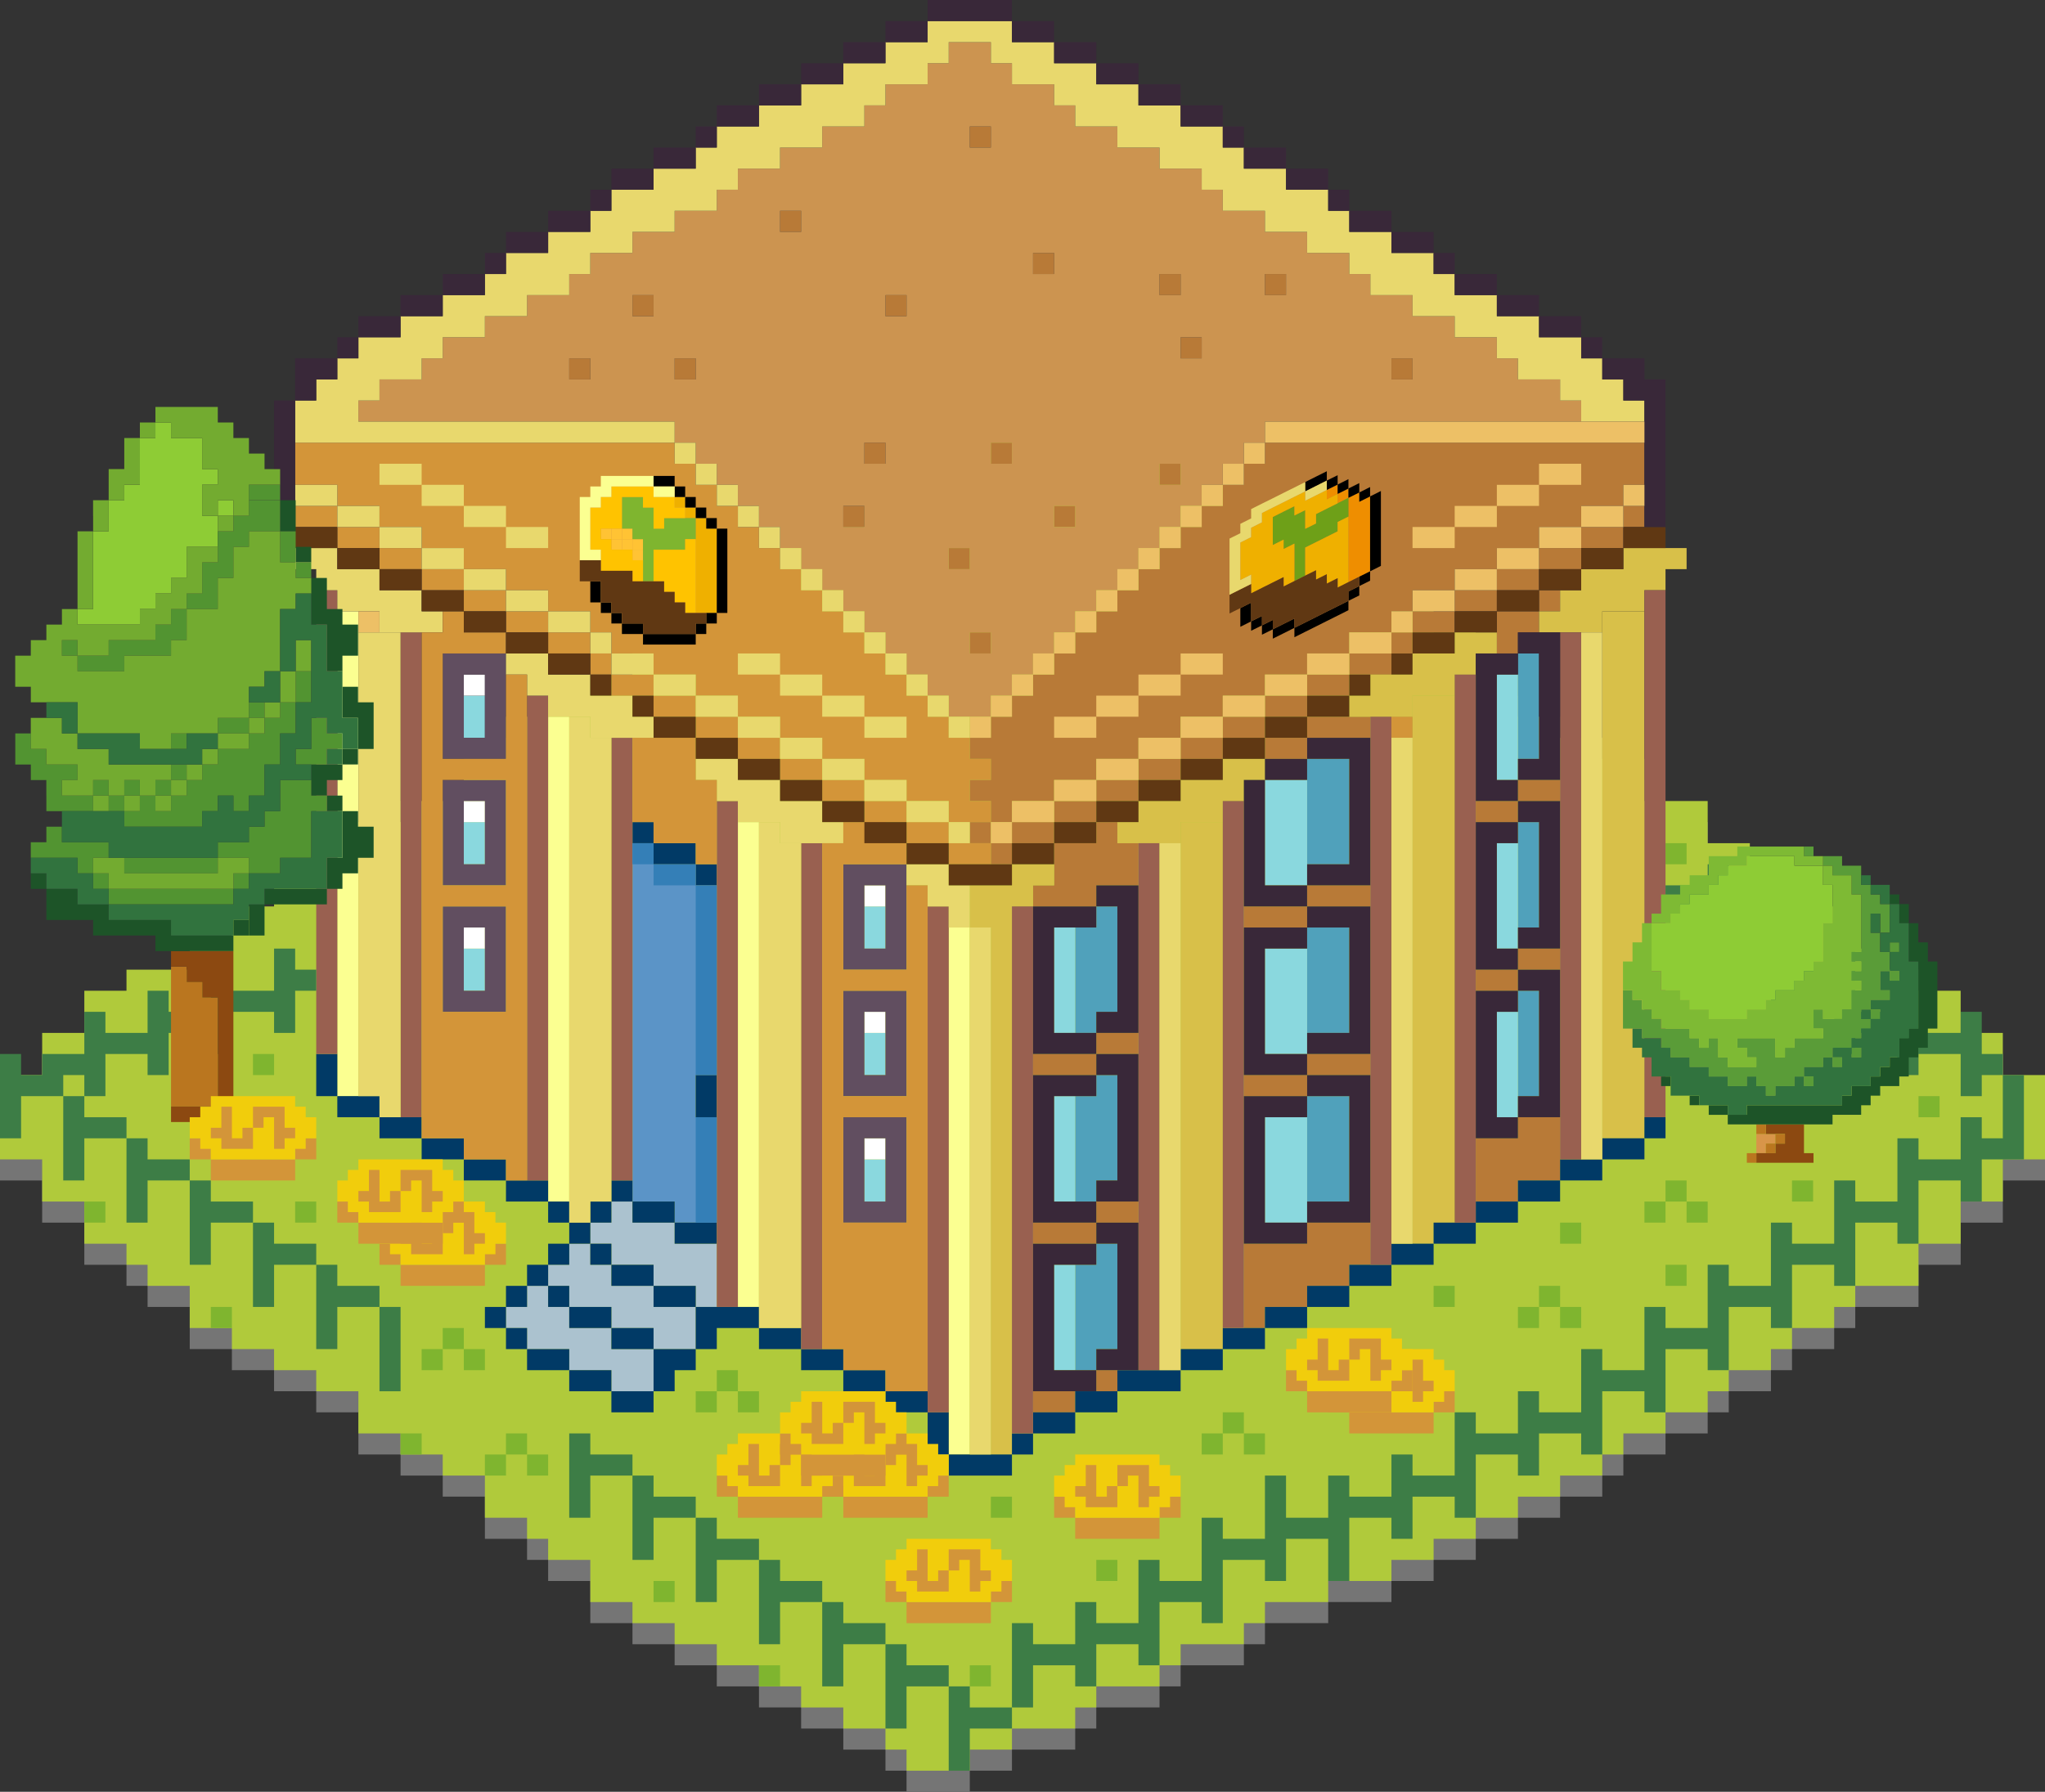 <?xml version="1.0" encoding="UTF-8"?>
<svg id="Layer_1" data-name="Layer 1" xmlns="http://www.w3.org/2000/svg" viewBox="0 0 388 340">
  <rect x="0" y="0" width="388" height="340" fill="#333333" stroke="none"/>
  <defs>
    <style>
      .cls-1 {
        fill: #50a1bb;
      }

      .cls-1, .cls-2, .cls-3, .cls-4, .cls-5, .cls-6, .cls-7, .cls-8, .cls-9, .cls-10, .cls-11, .cls-12, .cls-13, .cls-14, .cls-15, .cls-16, .cls-17, .cls-18, .cls-19, .cls-20, .cls-21, .cls-22, .cls-23, .cls-24, .cls-25, .cls-26, .cls-27, .cls-28, .cls-29, .cls-30, .cls-31, .cls-32, .cls-33, .cls-34, .cls-35, .cls-36, .cls-37, .cls-38, .cls-39 {
        stroke-width: 0px;
      }

      .cls-2 {
        fill: #abc2cf;
      }

      .cls-3 {
        fill: #000;
      }

      .cls-4 {
        fill: #e8d86d;
      }

      .cls-5 {
        fill: #614e60;
      }

      .cls-6 {
        fill: #cc9450;
      }

      .cls-7 {
        fill: #347fb7;
      }

      .cls-8 {
        fill: #996050;
      }

      .cls-9 {
        fill: #f1cd0c;
      }

      .cls-10 {
        fill: #efb000;
      }

      .cls-11 {
        fill: #603813;
      }

      .cls-12 {
        fill: #d39539;
      }

      .cls-13 {
        fill: #d89549;
      }

      .cls-14 {
        fill: #ffc300;
      }

      .cls-15 {
        fill: #ffc334;
      }

      .cls-16 {
        fill: #1d5428;
      }

      .cls-17 {
        fill: #b0ca3b;
      }

      .cls-18 {
        fill: #ef8e00;
      }

      .cls-19 {
        fill: #b87a37;
      }

      .cls-20 {
        fill: #5a9c38;
      }

      .cls-21 {
        fill: #8c4911;
      }

      .cls-22 {
        fill: #529431;
      }

      .cls-23 {
        fill: #31733e;
      }

      .cls-24 {
        fill: #6ea018;
      }

      .cls-25 {
        fill: #edc066;
      }

      .cls-26 {
        fill: #757575;
      }

      .cls-27 {
        fill: #8ecc35;
      }

      .cls-28 {
        fill: #73ab30;
      }

      .cls-29 {
        fill: #013a66;
      }

      .cls-30 {
        fill: #5b94c7;
      }

      .cls-31 {
        fill: #7eba34;
      }

      .cls-32 {
        fill: #fff;
      }

      .cls-33 {
        fill: #d8c049;
      }

      .cls-34 {
        fill: #fbff91;
      }

      .cls-35 {
        fill: #392839;
      }

      .cls-36 {
        fill: #7fb52f;
      }

      .cls-37 {
        fill: #8ad8de;
      }

      .cls-38 {
        fill: #3d7d46;
      }

      .cls-39 {
        fill: #ba761f;
      }
    </style>
  </defs>
  <g id="SEED-House">
    <polygon id="Base-BG" class="cls-26" points="388 208 388 224 380 224 380 232 372 232 372 240 364 240 364 248 352 248 352 252 348 252 348 256 340 256 340 260 336 260 336 264 328 264 328 268 324 268 324 272 316 272 316 276 308 276 308 280 304 280 304 284 296 284 296 288 288 288 288 292 280 292 280 296 272 296 272 300 264 300 264 304 252 304 252 308 240 308 240 312 236 312 236 316 224 316 224 320 220 320 220 324 208 324 208 328 204 328 204 332 192 332 192 336 184 336 184 340 172 340 172 336 168 336 168 332 160 332 160 328 152 328 152 324 144 324 144 320 136 320 136 316 128 316 128 312 120 312 120 308 112 308 112 300 104 300 104 296 100 296 100 292 92 292 92 284 84 284 84 280 76 280 76 276 68 276 68 268 60 268 60 264 52 264 52 260 44 260 44 256 36 256 36 248 28 248 28 244 24 244 24 240 16 240 16 232 8 232 8 224 0 224 0 208 8 208 8 200 16 200 16 192 24 192 24 188 36 188 36 184 44 184 44 176 52 176 52 172 60 172 60 168 68 168 68 160 76 160 76 156 88 156 88 148 96 148 96 140 104 140 104 136 112 136 112 132 120 132 120 124 128 124 128 120 136 120 136 116 144 116 144 112 148 112 148 108 156 108 156 104 164 104 164 100 172 100 172 92 180 92 180 88 188 88 188 80 196 80 196 72 212 72 212 80 220 80 220 88 228 88 228 96 236 96 236 100 244 100 244 108 252 108 252 112 256 112 256 116 264 116 264 120 272 120 272 124 280 124 280 132 288 132 288 140 296 140 296 144 304 144 304 148 312 148 312 156 324 156 324 164 332 164 332 168 340 168 340 176 348 176 348 184 356 184 356 188 364 188 364 192 372 192 372 200 380 200 380 208 388 208"/>
    <polygon id="Base-BG-2" data-name="Base-BG" class="cls-17" points="388 204 388 220 380 220 380 228 372 228 372 236 364 236 364 244 352 244 352 248 348 248 348 252 340 252 340 256 336 256 336 260 328 260 328 264 324 264 324 268 316 268 316 272 308 272 308 276 304 276 304 280 296 280 296 284 288 284 288 288 280 288 280 292 272 292 272 296 264 296 264 300 252 300 252 304 240 304 240 308 236 308 236 312 224 312 224 316 220 316 220 320 208 320 208 324 204 324 204 328 192 328 192 332 184 332 184 336 172 336 172 332 168 332 168 328 160 328 160 324 152 324 152 320 144 320 144 316 136 316 136 312 128 312 128 308 120 308 120 304 112 304 112 296 104 296 104 292 100 292 100 288 92 288 92 280 84 280 84 276 76 276 76 272 68 272 68 264 60 264 60 260 52 260 52 256 44 256 44 252 36 252 36 244 28 244 28 240 24 240 24 236 16 236 16 228 8 228 8 220 0 220 0 204 8 204 8 196 16 196 16 188 24 188 24 184 36 184 36 180 44 180 44 172 52 172 52 168 60 168 60 164 68 164 68 156 76 156 76 152 88 152 88 144 96 144 96 136 104 136 104 132 112 132 112 128 120 128 120 120 128 120 128 116 136 116 136 112 144 112 144 108 148 108 148 104 156 104 156 100 164 100 164 96 172 96 172 88 180 88 180 84 188 84 188 76 196 76 196 68 212 68 212 76 220 76 220 84 228 84 228 92 236 92 236 96 244 96 244 104 252 104 252 108 256 108 256 112 264 112 264 116 272 116 272 120 280 120 280 128 288 128 288 136 296 136 296 140 304 140 304 144 312 144 312 152 324 152 324 160 332 160 332 164 340 164 340 172 348 172 348 180 356 180 356 184 364 184 364 188 372 188 372 196 380 196 380 204 388 204"/>
    <g id="Grass-Details">
      <rect class="cls-36" x="364" y="208" width="4" height="4"/>
      <rect class="cls-36" x="340" y="224" width="4" height="4"/>
      <rect class="cls-36" x="320" y="228" width="4" height="4"/>
      <rect class="cls-36" x="316" y="240" width="4" height="4"/>
      <rect class="cls-36" x="316" y="224" width="4" height="4"/>
      <rect class="cls-36" x="316" y="160" width="4" height="4"/>
      <rect class="cls-36" x="312" y="228" width="4" height="4"/>
      <rect class="cls-36" x="296" y="248" width="4" height="4"/>
      <rect class="cls-36" x="296" y="232" width="4" height="4"/>
      <rect class="cls-36" x="292" y="244" width="4" height="4"/>
      <rect class="cls-36" x="288" y="248" width="4" height="4"/>
      <rect class="cls-36" x="272" y="244" width="4" height="4"/>
      <rect class="cls-36" x="236" y="272" width="4" height="4"/>
      <rect class="cls-36" x="232" y="268" width="4" height="4"/>
      <rect class="cls-36" x="228" y="272" width="4" height="4"/>
      <rect class="cls-36" x="208" y="296" width="4" height="4"/>
      <rect class="cls-36" x="188" y="284" width="4" height="4"/>
      <rect class="cls-36" x="184" y="316" width="4" height="4"/>
      <rect class="cls-36" x="144" y="316" width="4" height="4"/>
      <rect class="cls-36" x="140" y="264" width="4" height="4"/>
      <rect class="cls-36" x="136" y="260" width="4" height="4"/>
      <rect class="cls-36" x="132" y="264" width="4" height="4"/>
      <rect class="cls-36" x="124" y="300" width="4" height="4"/>
      <rect class="cls-36" x="100" y="276" width="4" height="4"/>
      <rect class="cls-36" x="96" y="272" width="4" height="4"/>
      <rect class="cls-36" x="92" y="276" width="4" height="4"/>
      <rect class="cls-36" x="88" y="256" width="4" height="4"/>
      <rect class="cls-36" x="84" y="252" width="4" height="4"/>
      <rect class="cls-36" x="80" y="256" width="4" height="4"/>
      <rect class="cls-36" x="76" y="272" width="4" height="4"/>
      <rect class="cls-36" x="56" y="228" width="4" height="4"/>
      <rect class="cls-36" x="48" y="200" width="4" height="4"/>
      <rect class="cls-36" x="40" y="248" width="4" height="4"/>
      <rect class="cls-36" x="16" y="228" width="4" height="4"/>
    </g>
    <g id="Building">
      <g>
        <rect class="cls-1" x="288" y="188" width="4" height="20"/>
        <rect class="cls-1" x="288" y="156" width="4" height="20"/>
        <rect class="cls-1" x="288" y="124" width="4" height="20"/>
        <rect class="cls-1" x="248" y="208" width="8" height="20"/>
        <rect class="cls-1" x="248" y="176" width="8" height="20"/>
        <rect class="cls-1" x="248" y="144" width="8" height="20"/>
        <polygon class="cls-1" points="208 240 204 240 204 260 208 260 208 256 212 256 212 236 208 236 208 240"/>
        <polygon class="cls-1" points="208 208 204 208 204 228 208 228 208 224 212 224 212 204 208 204 208 208"/>
        <polygon class="cls-1" points="208 176 204 176 204 196 208 196 208 192 212 192 212 172 208 172 208 176"/>
      </g>
      <g>
        <rect class="cls-19" x="292" y="112" width="4" height="4"/>
        <polygon class="cls-19" points="288 212 288 216 280 216 280 228 288 228 288 224 296 224 296 212 288 212"/>
        <rect class="cls-19" x="288" y="180" width="8" height="4"/>
        <rect class="cls-19" x="288" y="148" width="8" height="4"/>
        <polygon class="cls-19" points="284 116 284 124 288 124 288 120 292 120 292 116 284 116"/>
        <rect class="cls-19" x="280" y="184" width="8" height="4"/>
        <rect class="cls-19" x="280" y="152" width="8" height="4"/>
        <polygon class="cls-19" points="248 232 248 236 236 236 236 252 240 252 240 248 248 248 248 244 256 244 256 240 260 240 260 232 248 232"/>
        <rect class="cls-19" x="248" y="200" width="12" height="4"/>
        <rect class="cls-19" x="248" y="168" width="12" height="4"/>
        <rect class="cls-19" x="248" y="136" width="12" height="4"/>
        <rect class="cls-19" x="236" y="204" width="12" height="4"/>
        <rect class="cls-19" x="236" y="172" width="12" height="4"/>
        <rect class="cls-19" x="240" y="140" width="8" height="4"/>
        <rect class="cls-19" x="208" y="260" width="4" height="4"/>
        <rect class="cls-19" x="208" y="228" width="8" height="4"/>
        <rect class="cls-19" x="208" y="196" width="8" height="4"/>
        <polygon class="cls-19" points="212 156 208 156 208 160 200 160 200 168 196 168 196 172 208 172 208 168 216 168 216 160 212 160 212 156"/>
        <rect class="cls-19" x="196" y="232" width="12" height="4"/>
        <rect class="cls-19" x="196" y="200" width="12" height="4"/>
        <rect class="cls-19" x="196" y="264" width="8" height="4"/>
      </g>
      <g>
        <rect class="cls-33" x="224" y="156" width="8" height="100"/>
        <rect class="cls-33" x="304" y="116" width="8" height="100"/>
        <polygon class="cls-33" points="268 236 272 236 272 232 276 232 276 132 268 132 268 236"/>
        <rect class="cls-33" x="188" y="176" width="4" height="100"/>
      </g>
      <g>
        <polygon class="cls-33" points="308 104 308 108 300 108 300 112 296 112 296 116 292 116 292 120 304 120 304 116 312 116 312 112 316 112 316 108 320 108 320 104 308 104"/>
        <polygon class="cls-33" points="276 120 276 124 268 124 268 128 260 128 260 132 256 132 256 136 268 136 268 132 276 132 276 128 280 128 280 124 284 124 284 120 276 120"/>
        <polygon class="cls-33" points="232 144 232 148 224 148 224 152 216 152 216 156 212 156 212 160 224 160 224 156 232 156 232 152 236 152 236 148 240 148 240 144 232 144"/>
        <polygon class="cls-33" points="192 164 192 168 184 168 184 176 192 176 192 172 196 172 196 168 200 168 200 164 192 164"/>
      </g>
      <g>
        <rect class="cls-19" x="308" y="96" width="4" height="4"/>
        <polygon class="cls-19" points="240 84 240 88 236 88 236 92 232 92 232 96 228 96 228 100 224 100 224 104 220 104 220 108 216 108 216 112 212 112 212 116 208 116 208 120 204 120 204 124 200 124 200 128 196 128 196 132 192 132 192 136 188 136 188 140 184 140 184 144 188 144 188 148 184 148 184 152 188 152 188 156 192 156 192 152 200 152 200 148 208 148 208 144 216 144 216 140 224 140 224 136 232 136 232 132 240 132 240 128 248 128 248 124 256 124 256 120 264 120 264 116 268 116 268 112 276 112 276 108 284 108 284 104 292 104 292 100 300 100 300 96 308 96 308 92 312 92 312 84 240 84"/>
        <rect class="cls-19" x="300" y="100" width="8" height="4"/>
        <rect class="cls-19" x="292" y="104" width="8" height="4"/>
        <rect class="cls-19" x="284" y="108" width="8" height="4"/>
        <rect class="cls-19" x="276" y="112" width="8" height="4"/>
        <rect class="cls-19" x="268" y="116" width="8" height="4"/>
        <rect class="cls-19" x="264" y="120" width="4" height="4"/>
        <rect class="cls-19" x="256" y="124" width="8" height="4"/>
        <rect class="cls-19" x="248" y="128" width="8" height="4"/>
        <rect class="cls-19" x="240" y="132" width="8" height="4"/>
        <rect class="cls-19" x="232" y="136" width="8" height="4"/>
        <rect class="cls-19" x="224" y="140" width="8" height="4"/>
        <rect class="cls-19" x="216" y="144" width="8" height="4"/>
        <rect class="cls-19" x="208" y="148" width="8" height="4"/>
        <rect class="cls-19" x="200" y="152" width="8" height="4"/>
        <rect class="cls-19" x="192" y="156" width="8" height="4"/>
        <rect class="cls-19" x="188" y="160" width="4" height="4"/>
        <rect class="cls-19" x="184" y="156" width="4" height="4"/>
      </g>
      <polygon class="cls-30" points="132 168 132 164 124 164 124 160 120 160 120 228 128 228 128 232 136 232 136 212 132 212 132 204 136 204 136 168 132 168"/>
      <g>
        <rect class="cls-19" x="264" y="68" width="4" height="4"/>
        <rect class="cls-19" x="240" y="52" width="4" height="4"/>
        <rect class="cls-19" x="224" y="64" width="4" height="4"/>
        <rect class="cls-19" x="220" y="88" width="4" height="4"/>
        <rect class="cls-19" x="220" y="52" width="4" height="4"/>
        <rect class="cls-19" x="200" y="96" width="4" height="4"/>
        <rect class="cls-19" x="196" y="48" width="4" height="4"/>
        <rect class="cls-19" x="188" y="84" width="4" height="4"/>
        <rect class="cls-19" x="184" y="120" width="4" height="4"/>
        <rect class="cls-19" x="184" y="24" width="4" height="4"/>
        <rect class="cls-19" x="180" y="104" width="4" height="4"/>
        <rect class="cls-19" x="168" y="56" width="4" height="4"/>
        <rect class="cls-19" x="164" y="84" width="4" height="4"/>
        <rect class="cls-19" x="160" y="96" width="4" height="4"/>
        <rect class="cls-19" x="148" y="40" width="4" height="4"/>
        <rect class="cls-19" x="128" y="68" width="4" height="4"/>
        <rect class="cls-19" x="120" y="56" width="4" height="4"/>
        <rect class="cls-19" x="108" y="68" width="4" height="4"/>
      </g>
      <g>
        <polygon class="cls-2" points="128 236 128 232 120 232 120 228 116 228 116 232 112 232 112 236 116 236 116 240 124 240 124 244 132 244 132 248 136 248 136 236 128 236"/>
        <polygon class="cls-2" points="124 248 124 244 116 244 116 240 112 240 112 236 108 236 108 240 104 240 104 244 108 244 108 248 116 248 116 252 124 252 124 256 132 256 132 248 124 248"/>
        <polygon class="cls-2" points="116 256 116 252 108 252 108 248 104 248 104 244 100 244 100 248 96 248 96 252 100 252 100 256 108 256 108 260 116 260 116 264 124 264 124 256 116 256"/>
      </g>
      <g>
        <g>
          <rect class="cls-37" x="284" y="192" width="4" height="20"/>
          <rect class="cls-37" x="284" y="160" width="4" height="20"/>
          <rect class="cls-37" x="284" y="128" width="4" height="20"/>
          <rect class="cls-37" x="240" y="212" width="8" height="20"/>
          <rect class="cls-37" x="240" y="180" width="8" height="20"/>
          <rect class="cls-37" x="240" y="148" width="8" height="20"/>
          <rect class="cls-37" x="200" y="240" width="4" height="20"/>
          <rect class="cls-37" x="200" y="208" width="4" height="20"/>
          <rect class="cls-37" x="200" y="176" width="4" height="20"/>
          <rect class="cls-37" x="164" y="220" width="4" height="8"/>
          <rect class="cls-37" x="164" y="196" width="4" height="8"/>
          <rect class="cls-37" x="164" y="172" width="4" height="8"/>
          <rect class="cls-37" x="88" y="180" width="4" height="8"/>
          <rect class="cls-37" x="88" y="156" width="4" height="8"/>
          <rect class="cls-37" x="88" y="132" width="4" height="8"/>
        </g>
        <rect class="cls-32" x="164" y="216" width="4" height="4"/>
        <rect class="cls-32" x="164" y="192" width="4" height="4"/>
        <rect class="cls-32" x="164" y="168" width="4" height="4"/>
        <rect class="cls-32" x="88" y="176" width="4" height="4"/>
        <rect class="cls-32" x="88" y="152" width="4" height="4"/>
        <rect class="cls-32" x="88" y="128" width="4" height="4"/>
      </g>
      <g>
        <path class="cls-5" d="M160,164v20h12v-20h-12ZM168,180h-4v-12h4v12Z"/>
        <path class="cls-5" d="M160,212v20h12v-20h-12ZM168,228h-4v-12h4v12Z"/>
        <path class="cls-5" d="M160,188v20h12v-20h-12ZM168,204h-4v-12h4v12Z"/>
        <path class="cls-5" d="M84,172v20h12v-20h-12ZM92,188h-4v-12h4v12Z"/>
        <path class="cls-5" d="M84,148v20h12v-20h-12ZM92,164h-4v-12h4v12Z"/>
        <path class="cls-5" d="M84,124v20h12v-20h-12ZM92,140h-4v-12h4v12Z"/>
      </g>
      <path class="cls-6" d="M296,76v-4h-8v-4h-4v-4h-8v-4h-8v-4h-8v-4h-4v-4h-8v-4h-8v-4h-8v-4h-4v-4h-8v-4h-8v-4h-8v-4h-4v-4h-8v-4h-4v-4h-8v4h-4v4h-8v4h-4v4h-8v4h-8v4h-8v4h-4v4h-8v4h-8v4h-8v4h-4v4h-8v4h-8v4h-8v4h-4v4h-8v4h-4v4h60v4h4v4h4v4h4v4h4v4h4v4h4v4h4v4h4v4h4v4h4v4h4v4h4v4h4v4h8v-4h4v-4h4v-4h4v-4h4v-4h4v-4h4v-4h4v-4h4v-4h4v-4h4v-4h4v-4h4v-4h4v-4h60v-4h-4ZM188,124h-4v-4h4v4ZM204,100h-4v-4h4v4ZM184,24h4v4h-4v-4ZM228,68h-4v-4h4v4ZM224,56h-4v-4h4v4ZM168,56h4v4h-4v-4ZM200,52h-4v-4h4v4ZM164,84h4v4h-4v-4ZM188,88v-4h4v4h-4ZM180,108v-4h4v4h-4ZM160,96h4v4h-4v-4ZM244,56h-4v-4h4v4ZM152,44h-4v-4h4v4ZM124,60h-4v-4h4v4ZM108,68h4v4h-4v-4ZM128,68h4v4h-4v-4ZM264,68h4v4h-4v-4ZM220,92v-4h4v4h-4Z"/>
      <g>
        <rect class="cls-34" x="180" y="176" width="4" height="100"/>
        <rect class="cls-34" x="140" y="156" width="4" height="92"/>
        <rect class="cls-34" x="104" y="136" width="4" height="92"/>
        <rect class="cls-34" x="64" y="116" width="4" height="92"/>
      </g>
      <g>
        <rect class="cls-29" x="312" y="212" width="4" height="4"/>
        <rect class="cls-29" x="304" y="216" width="8" height="4"/>
        <rect class="cls-29" x="296" y="220" width="8" height="4"/>
        <rect class="cls-29" x="288" y="224" width="8" height="4"/>
        <rect class="cls-29" x="280" y="228" width="8" height="4"/>
        <rect class="cls-29" x="272" y="232" width="8" height="4"/>
        <rect class="cls-29" x="264" y="236" width="8" height="4"/>
        <rect class="cls-29" x="256" y="240" width="8" height="4"/>
        <rect class="cls-29" x="248" y="244" width="8" height="4"/>
        <rect class="cls-29" x="240" y="248" width="8" height="4"/>
        <rect class="cls-29" x="232" y="252" width="8" height="4"/>
        <rect class="cls-29" x="224" y="256" width="8" height="4"/>
        <rect class="cls-29" x="212" y="260" width="12" height="4"/>
        <rect class="cls-29" x="204" y="264" width="8" height="4"/>
        <rect class="cls-29" x="196" y="268" width="8" height="4"/>
        <rect class="cls-29" x="192" y="272" width="4" height="4"/>
        <rect class="cls-29" x="180" y="276" width="12" height="4"/>
        <rect class="cls-29" x="176" y="268" width="4" height="8"/>
        <rect class="cls-29" x="168" y="264" width="8" height="4"/>
        <rect class="cls-29" x="160" y="260" width="8" height="4"/>
        <rect class="cls-29" x="152" y="256" width="8" height="4"/>
        <rect class="cls-29" x="144" y="252" width="8" height="4"/>
        <polygon class="cls-29" points="132 248 132 256 136 256 136 252 144 252 144 248 132 248"/>
        <rect class="cls-29" x="132" y="204" width="4" height="8"/>
        <rect class="cls-29" x="132" y="164" width="4" height="4"/>
        <rect class="cls-29" x="128" y="232" width="8" height="4"/>
        <polygon class="cls-29" points="124 256 124 264 128 264 128 260 132 260 132 256 124 256"/>
        <rect class="cls-29" x="124" y="244" width="8" height="4"/>
        <rect class="cls-29" x="124" y="160" width="8" height="4"/>
        <rect class="cls-29" x="120" y="228" width="8" height="4"/>
        <rect class="cls-29" x="120" y="156" width="4" height="4"/>
        <rect class="cls-29" x="116" y="264" width="8" height="4"/>
        <rect class="cls-29" x="116" y="252" width="8" height="4"/>
        <rect class="cls-29" x="116" y="240" width="8" height="4"/>
        <rect class="cls-29" x="116" y="224" width="4" height="4"/>
        <rect class="cls-29" x="108" y="260" width="8" height="4"/>
        <rect class="cls-29" x="112" y="236" width="4" height="4"/>
        <rect class="cls-29" x="112" y="228" width="4" height="4"/>
        <rect class="cls-29" x="108" y="248" width="8" height="4"/>
        <rect class="cls-29" x="108" y="232" width="4" height="4"/>
        <rect class="cls-29" x="100" y="256" width="8" height="4"/>
        <rect class="cls-29" x="104" y="244" width="4" height="4"/>
        <rect class="cls-29" x="104" y="236" width="4" height="4"/>
        <rect class="cls-29" x="104" y="228" width="4" height="4"/>
        <rect class="cls-29" x="100" y="240" width="4" height="4"/>
        <rect class="cls-29" x="96" y="224" width="8" height="4"/>
        <rect class="cls-29" x="96" y="252" width="4" height="4"/>
        <rect class="cls-29" x="96" y="244" width="4" height="4"/>
        <rect class="cls-29" x="92" y="248" width="4" height="4"/>
        <rect class="cls-29" x="88" y="220" width="8" height="4"/>
        <rect class="cls-29" x="80" y="216" width="8" height="4"/>
        <rect class="cls-29" x="72" y="212" width="8" height="4"/>
        <rect class="cls-29" x="64" y="208" width="8" height="4"/>
        <rect class="cls-29" x="60" y="200" width="4" height="8"/>
      </g>
      <g>
        <rect class="cls-8" x="312" y="112" width="4" height="100"/>
        <rect class="cls-8" x="296" y="120" width="4" height="100"/>
        <rect class="cls-8" x="276" y="128" width="4" height="104"/>
        <rect class="cls-8" x="260" y="136" width="4" height="104"/>
        <rect class="cls-8" x="232" y="152" width="4" height="100"/>
        <rect class="cls-8" x="216" y="160" width="4" height="100"/>
        <rect class="cls-8" x="192" y="172" width="4" height="100"/>
        <rect class="cls-8" x="176" y="172" width="4" height="96"/>
        <rect class="cls-8" x="152" y="160" width="4" height="96"/>
        <rect class="cls-8" x="136" y="152" width="4" height="96"/>
        <rect class="cls-8" x="116" y="140" width="4" height="84"/>
        <rect class="cls-8" x="100" y="132" width="4" height="92"/>
        <rect class="cls-8" x="76" y="120" width="4" height="92"/>
        <rect class="cls-8" x="60" y="112" width="4" height="88"/>
      </g>
      <g>
        <polygon class="cls-4" points="180 168 180 164 172 164 172 168 176 168 176 172 180 172 180 176 184 176 184 168 180 168"/>
        <polygon class="cls-4" points="156 152 148 152 148 148 140 148 140 144 132 144 132 148 136 148 136 152 140 152 140 156 148 156 148 160 160 160 160 156 156 156 156 152"/>
        <polygon class="cls-4" points="120 132 112 132 112 128 104 128 104 124 96 124 96 128 100 128 100 132 104 132 104 136 112 136 112 140 124 140 124 136 120 136 120 132"/>
        <polygon class="cls-4" points="80 112 72 112 72 108 64 108 64 104 56 104 56 108 60 108 60 112 64 112 64 116 72 116 72 120 84 120 84 116 80 116 80 112"/>
      </g>
      <g>
        <rect class="cls-12" x="264" y="136" width="4" height="4"/>
        <rect class="cls-12" x="180" y="160" width="8" height="4"/>
        <polygon class="cls-12" points="184 140 180 140 180 136 176 136 176 132 172 132 172 128 168 128 168 124 164 124 164 120 160 120 160 116 156 116 156 112 152 112 152 108 148 108 148 104 144 104 144 100 140 100 140 96 136 96 136 92 132 92 132 88 128 88 128 84 56 84 56 92 64 92 64 96 72 96 72 100 80 100 80 104 88 104 88 108 96 108 96 112 104 112 104 116 112 116 112 120 116 120 116 124 124 124 124 128 132 128 132 132 140 132 140 136 148 136 148 140 156 140 156 144 164 144 164 148 172 148 172 152 180 152 180 156 188 156 188 152 184 152 184 148 188 148 188 144 184 144 184 140"/>
        <rect class="cls-12" x="172" y="156" width="8" height="4"/>
        <path class="cls-12" d="M168,156h4v-4h-8v4h-4v4h-4v96h4v4h8v4h8v-96h-4v16h-12v-20h12v-4h-4v-4ZM172,232h-12v-20h12v20ZM172,188v20h-12v-20h12Z"/>
        <rect class="cls-12" x="156" y="148" width="8" height="4"/>
        <rect class="cls-12" x="148" y="144" width="8" height="4"/>
        <rect class="cls-12" x="140" y="140" width="8" height="4"/>
        <rect class="cls-12" x="132" y="136" width="8" height="4"/>
        <rect class="cls-12" x="124" y="132" width="8" height="4"/>
        <polygon class="cls-12" points="120 140 120 156 124 156 124 160 132 160 132 164 136 164 136 148 132 148 132 140 120 140"/>
        <rect class="cls-12" x="116" y="128" width="8" height="4"/>
        <rect class="cls-12" x="112" y="124" width="4" height="4"/>
        <rect class="cls-12" x="104" y="120" width="8" height="4"/>
        <rect class="cls-12" x="96" y="116" width="8" height="4"/>
        <rect class="cls-12" x="88" y="112" width="8" height="4"/>
        <path class="cls-12" d="M88,120v-4h-4v4h-4v96h8v4h8v4h4v-96h-4v16h-12v-20h12v-4h-8ZM96,192h-12v-20h12v20ZM96,148v20h-12v-20h12Z"/>
        <rect class="cls-12" x="80" y="108" width="8" height="4"/>
        <rect class="cls-12" x="72" y="104" width="8" height="4"/>
        <rect class="cls-12" x="64" y="100" width="8" height="4"/>
        <rect class="cls-12" x="56" y="96" width="8" height="4"/>
      </g>
      <g>
        <rect class="cls-11" x="308" y="100" width="8" height="4"/>
        <rect class="cls-11" x="300" y="104" width="8" height="4"/>
        <rect class="cls-11" x="292" y="108" width="8" height="4"/>
        <rect class="cls-11" x="284" y="112" width="8" height="4"/>
        <rect class="cls-11" x="276" y="116" width="8" height="4"/>
        <rect class="cls-11" x="268" y="120" width="8" height="4"/>
        <rect class="cls-11" x="264" y="124" width="4" height="4"/>
        <rect class="cls-11" x="256" y="128" width="4" height="4"/>
        <rect class="cls-11" x="248" y="132" width="8" height="4"/>
        <rect class="cls-11" x="240" y="136" width="8" height="4"/>
        <rect class="cls-11" x="232" y="140" width="8" height="4"/>
        <rect class="cls-11" x="224" y="144" width="8" height="4"/>
        <rect class="cls-11" x="216" y="148" width="8" height="4"/>
        <rect class="cls-11" x="208" y="152" width="8" height="4"/>
        <rect class="cls-11" x="200" y="156" width="8" height="4"/>
        <rect class="cls-11" x="192" y="160" width="8" height="4"/>
        <rect class="cls-11" x="180" y="164" width="12" height="4"/>
        <rect class="cls-11" x="172" y="160" width="8" height="4"/>
        <rect class="cls-11" x="156" y="152" width="8" height="4"/>
        <rect class="cls-11" x="148" y="148" width="8" height="4"/>
        <rect class="cls-11" x="140" y="144" width="8" height="4"/>
        <rect class="cls-11" x="132" y="140" width="8" height="4"/>
        <rect class="cls-11" x="124" y="136" width="8" height="4"/>
        <rect class="cls-11" x="120" y="132" width="4" height="4"/>
        <rect class="cls-11" x="112" y="128" width="4" height="4"/>
        <rect class="cls-11" x="104" y="124" width="8" height="4"/>
        <rect class="cls-11" x="96" y="120" width="8" height="4"/>
        <rect class="cls-11" x="88" y="116" width="8" height="4"/>
        <rect class="cls-11" x="80" y="112" width="8" height="4"/>
        <rect class="cls-11" x="72" y="108" width="8" height="4"/>
        <rect class="cls-11" x="64" y="104" width="8" height="4"/>
        <rect class="cls-11" x="56" y="100" width="8" height="4"/>
        <rect class="cls-11" x="164" y="156" width="8" height="4"/>
      </g>
      <g>
        <polygon class="cls-4" points="308 76 308 72 304 72 304 68 300 68 300 64 292 64 292 60 284 60 284 56 276 56 276 52 272 52 272 48 264 48 264 44 256 44 256 40 252 40 252 36 244 36 244 32 236 32 236 28 232 28 232 24 224 24 224 20 216 20 216 16 208 16 208 12 200 12 200 8 192 8 192 4 176 4 176 8 168 8 168 12 160 12 160 16 152 16 152 20 144 20 144 24 136 24 136 28 132 28 132 32 124 32 124 36 116 36 116 40 112 40 112 44 104 44 104 48 96 48 96 52 92 52 92 56 84 56 84 60 76 60 76 64 68 64 68 68 64 68 64 72 60 72 60 76 56 76 56 84 128 84 128 80 68 80 68 76 72 76 72 72 80 72 80 68 84 68 84 64 92 64 92 60 100 60 100 56 108 56 108 52 112 52 112 48 120 48 120 44 128 44 128 40 136 40 136 36 140 36 140 32 148 32 148 28 156 28 156 24 164 24 164 20 168 20 168 16 176 16 176 12 180 12 180 8 188 8 188 12 192 12 192 16 200 16 200 20 204 20 204 24 212 24 212 28 220 28 220 32 228 32 228 36 232 36 232 40 240 40 240 44 248 44 248 48 256 48 256 52 260 52 260 56 268 56 268 60 276 60 276 64 284 64 284 68 288 68 288 72 296 72 296 76 300 76 300 80 312 80 312 76 308 76"/>
        <rect class="cls-4" x="300" y="120" width="4" height="100"/>
        <rect class="cls-4" x="264" y="140" width="4" height="96"/>
        <rect class="cls-4" x="220" y="160" width="4" height="100"/>
        <rect class="cls-4" x="184" y="176" width="4" height="100"/>
        <rect class="cls-4" x="180" y="156" width="4" height="4"/>
        <rect class="cls-4" x="180" y="136" width="4" height="4"/>
        <rect class="cls-4" x="172" y="152" width="8" height="4"/>
        <rect class="cls-4" x="176" y="132" width="4" height="4"/>
        <rect class="cls-4" x="172" y="128" width="4" height="4"/>
        <rect class="cls-4" x="164" y="148" width="8" height="4"/>
        <rect class="cls-4" x="168" y="124" width="4" height="4"/>
        <rect class="cls-4" x="164" y="120" width="4" height="4"/>
        <polygon class="cls-4" points="156 144 156 140 148 140 148 144 156 144 156 148 164 148 164 144 156 144"/>
        <rect class="cls-4" x="160" y="116" width="4" height="4"/>
        <rect class="cls-4" x="156" y="112" width="4" height="4"/>
        <rect class="cls-4" x="152" y="108" width="4" height="4"/>
        <rect class="cls-4" x="148" y="104" width="4" height="4"/>
        <polygon class="cls-4" points="148 156 144 156 144 252 152 252 152 160 148 160 148 156"/>
        <rect class="cls-4" x="140" y="136" width="8" height="4"/>
        <rect class="cls-4" x="144" y="100" width="4" height="4"/>
        <rect class="cls-4" x="140" y="96" width="4" height="4"/>
        <rect class="cls-4" x="132" y="132" width="8" height="4"/>
        <rect class="cls-4" x="136" y="92" width="4" height="4"/>
        <rect class="cls-4" x="132" y="88" width="4" height="4"/>
        <rect class="cls-4" x="124" y="128" width="8" height="4"/>
        <rect class="cls-4" x="128" y="84" width="4" height="4"/>
        <rect class="cls-4" x="116" y="124" width="8" height="4"/>
        <rect class="cls-4" x="112" y="120" width="4" height="4"/>
        <polygon class="cls-4" points="112 136 108 136 108 232 112 232 112 228 116 228 116 140 112 140 112 136"/>
        <rect class="cls-4" x="104" y="116" width="8" height="4"/>
        <rect class="cls-4" x="96" y="112" width="8" height="4"/>
        <rect class="cls-4" x="88" y="108" width="8" height="4"/>
        <rect class="cls-4" x="80" y="104" width="8" height="4"/>
        <rect class="cls-4" x="72" y="100" width="8" height="4"/>
        <polygon class="cls-4" points="68 208 72 208 72 212 76 212 76 120 68 120 68 208"/>
        <rect class="cls-4" x="64" y="96" width="8" height="4"/>
        <rect class="cls-4" x="56" y="92" width="8" height="4"/>
      </g>
      <g>
        <polygon class="cls-35" points="312 72 312 68 304 68 304 72 308 72 308 76 312 76 312 100 316 100 316 72 312 72"/>
        <rect class="cls-35" x="300" y="64" width="4" height="4"/>
        <rect class="cls-35" x="292" y="60" width="8" height="4"/>
        <polygon class="cls-35" points="292 188 292 208 288 208 288 212 296 212 296 184 288 184 288 188 292 188"/>
        <polygon class="cls-35" points="292 156 292 176 288 176 288 180 296 180 296 152 288 152 288 156 292 156"/>
        <polygon class="cls-35" points="288 120 288 124 292 124 292 144 288 144 288 148 296 148 296 120 288 120"/>
        <rect class="cls-35" x="284" y="56" width="8" height="4"/>
        <polygon class="cls-35" points="284 192 288 192 288 188 280 188 280 216 288 216 288 212 284 212 284 192"/>
        <polygon class="cls-35" points="284 160 288 160 288 156 280 156 280 184 288 184 288 180 284 180 284 160"/>
        <polygon class="cls-35" points="284 128 288 128 288 124 280 124 280 152 288 152 288 148 284 148 284 128"/>
        <rect class="cls-35" x="276" y="52" width="8" height="4"/>
        <rect class="cls-35" x="272" y="48" width="4" height="4"/>
        <rect class="cls-35" x="264" y="44" width="8" height="4"/>
        <rect class="cls-35" x="256" y="40" width="8" height="4"/>
        <polygon class="cls-35" points="248 140 248 144 256 144 256 164 248 164 248 168 260 168 260 140 248 140"/>
        <rect class="cls-35" x="252" y="36" width="4" height="4"/>
        <polygon class="cls-35" points="256 208 256 228 248 228 248 232 260 232 260 204 248 204 248 208 256 208"/>
        <polygon class="cls-35" points="256 176 256 196 248 196 248 200 260 200 260 172 248 172 248 176 256 176"/>
        <rect class="cls-35" x="244" y="32" width="8" height="4"/>
        <rect class="cls-35" x="240" y="144" width="8" height="4"/>
        <polygon class="cls-35" points="240 232 240 212 248 212 248 208 236 208 236 236 248 236 248 232 240 232"/>
        <polygon class="cls-35" points="240 200 240 180 248 180 248 176 236 176 236 204 248 204 248 200 240 200"/>
        <polygon class="cls-35" points="240 168 240 148 236 148 236 172 248 172 248 168 240 168"/>
        <rect class="cls-35" x="236" y="28" width="8" height="4"/>
        <rect class="cls-35" x="232" y="24" width="4" height="4"/>
        <rect class="cls-35" x="224" y="20" width="8" height="4"/>
        <rect class="cls-35" x="216" y="16" width="8" height="4"/>
        <rect class="cls-35" x="208" y="12" width="8" height="4"/>
        <polygon class="cls-35" points="212 236 212 256 208 256 208 260 216 260 216 232 208 232 208 236 212 236"/>
        <polygon class="cls-35" points="212 204 212 224 208 224 208 228 216 228 216 200 208 200 208 204 212 204"/>
        <polygon class="cls-35" points="208 168 208 172 212 172 212 192 208 192 208 196 216 196 216 168 208 168"/>
        <rect class="cls-35" x="200" y="8" width="8" height="4"/>
        <polygon class="cls-35" points="200 260 200 240 208 240 208 236 196 236 196 264 208 264 208 260 200 260"/>
        <polygon class="cls-35" points="200 228 200 208 208 208 208 204 196 204 196 232 208 232 208 228 200 228"/>
        <polygon class="cls-35" points="200 196 200 176 208 176 208 172 196 172 196 200 208 200 208 196 200 196"/>
        <rect class="cls-35" x="192" y="4" width="8" height="4"/>
        <rect class="cls-35" x="176" width="16" height="4"/>
        <rect class="cls-35" x="168" y="4" width="8" height="4"/>
        <rect class="cls-35" x="160" y="8" width="8" height="4"/>
        <rect class="cls-35" x="152" y="12" width="8" height="4"/>
        <rect class="cls-35" x="144" y="16" width="8" height="4"/>
        <rect class="cls-35" x="136" y="20" width="8" height="4"/>
        <rect class="cls-35" x="132" y="24" width="4" height="4"/>
        <rect class="cls-35" x="124" y="28" width="8" height="4"/>
        <rect class="cls-35" x="116" y="32" width="8" height="4"/>
        <rect class="cls-35" x="112" y="36" width="4" height="4"/>
        <rect class="cls-35" x="104" y="40" width="8" height="4"/>
        <rect class="cls-35" x="96" y="44" width="8" height="4"/>
        <rect class="cls-35" x="92" y="48" width="4" height="4"/>
        <rect class="cls-35" x="84" y="52" width="8" height="4"/>
        <rect class="cls-35" x="76" y="56" width="8" height="4"/>
        <rect class="cls-35" x="68" y="60" width="8" height="4"/>
        <rect class="cls-35" x="64" y="64" width="4" height="4"/>
        <polygon class="cls-35" points="56 68 56 76 60 76 60 72 64 72 64 68 56 68"/>
        <rect class="cls-35" x="52" y="76" width="4" height="24"/>
      </g>
      <g>
        <polygon class="cls-38" points="380 204 380 216 376 216 376 212 372 212 372 220 364 220 364 216 360 216 360 228 352 228 352 224 348 224 348 236 340 236 340 232 336 232 336 244 328 244 328 240 324 240 324 252 316 252 316 248 312 248 312 260 304 260 304 256 300 256 300 268 292 268 292 264 288 264 288 272 280 272 280 268 276 268 276 280 268 280 268 276 264 276 264 284 256 284 256 280 252 280 252 288 244 288 244 280 240 280 240 292 232 292 232 288 228 288 228 300 220 300 220 296 216 296 216 308 208 308 208 304 204 304 204 312 196 312 196 308 192 308 192 324 196 324 196 316 204 316 204 320 208 320 208 312 216 312 216 316 220 316 220 304 228 304 228 308 232 308 232 296 240 296 240 300 244 300 244 292 252 292 252 300 256 300 256 288 264 288 264 292 268 292 268 284 276 284 276 288 280 288 280 276 288 276 288 280 292 280 292 272 300 272 300 276 304 276 304 264 312 264 312 268 316 268 316 256 324 256 324 260 328 260 328 248 336 248 336 252 340 252 340 240 348 240 348 244 352 244 352 232 360 232 360 236 364 236 364 224 372 224 372 228 376 228 376 220 380 220 384 220 384 204 380 204"/>
        <polygon class="cls-38" points="376 200 376 192 372 192 372 196 364 196 364 188 360 188 360 192 352 192 352 180 348 180 348 184 340 184 340 172 336 172 336 176 328 176 328 164 324 164 324 168 316 168 316 172 324 172 324 184 328 184 328 180 336 180 336 192 340 192 340 188 348 188 348 200 352 200 352 196 360 196 360 204 364 204 364 200 372 200 372 208 376 208 376 204 380 204 380 200 376 200"/>
        <polygon class="cls-38" points="184 324 184 320 180 320 180 336 184 336 184 328 192 328 192 324 184 324"/>
        <polygon class="cls-38" points="172 316 172 312 168 312 168 328 172 328 172 320 180 320 180 316 172 316"/>
        <polygon class="cls-38" points="160 308 160 304 156 304 156 320 160 320 160 312 168 312 168 308 160 308"/>
        <polygon class="cls-38" points="148 300 148 296 144 296 144 312 148 312 148 304 156 304 156 300 148 300"/>
        <polygon class="cls-38" points="136 292 136 288 132 288 132 304 136 304 136 296 144 296 144 292 136 292"/>
        <polygon class="cls-38" points="124 284 124 280 120 280 120 296 124 296 124 288 132 288 132 284 124 284"/>
        <polygon class="cls-38" points="112 276 112 272 108 272 108 288 112 288 112 280 120 280 120 276 112 276"/>
        <rect class="cls-38" x="72" y="248" width="4" height="16"/>
        <polygon class="cls-38" points="64 244 64 240 60 240 60 256 64 256 64 248 72 248 72 244 64 244"/>
        <polygon class="cls-38" points="52 236 52 232 48 232 48 248 52 248 52 240 60 240 60 236 52 236"/>
        <polygon class="cls-38" points="40 228 40 224 36 224 36 240 40 240 40 232 48 232 48 228 40 228"/>
        <polygon class="cls-38" points="28 220 28 216 24 216 24 232 28 232 28 224 36 224 36 220 28 220"/>
        <polygon class="cls-38" points="16 212 16 208 12 208 12 224 16 224 16 216 24 216 24 212 16 212"/>
        <polygon class="cls-38" points="16 204 16 208 20 208 20 200 28 200 28 204 32 204 32 196 40 196 40 200 44 200 44 192 52 192 52 196 56 196 56 188 60 188 60 184 56 184 56 180 52 180 52 188 44 188 44 184 40 184 40 192 32 192 32 188 28 188 28 196 20 196 20 192 16 192 16 200 8 200 8 204 4 204 4 200 0 200 0 216 4 216 4 208 12 208 12 204 16 204"/>
      </g>
      <g id="Details">
        <g>
          <rect class="cls-25" x="308" y="92" width="4" height="4"/>
          <rect class="cls-25" x="240" y="80" width="72" height="4"/>
          <rect class="cls-25" x="300" y="96" width="8" height="4"/>
          <rect class="cls-25" x="292" y="100" width="8" height="4"/>
          <rect class="cls-25" x="284" y="104" width="8" height="4"/>
          <rect class="cls-25" x="276" y="108" width="8" height="4"/>
          <rect class="cls-25" x="268" y="112" width="8" height="4"/>
          <rect class="cls-25" x="264" y="116" width="4" height="4"/>
          <rect class="cls-25" x="256" y="120" width="8" height="4"/>
          <rect class="cls-25" x="248" y="124" width="8" height="4"/>
          <rect class="cls-25" x="240" y="128" width="8" height="4"/>
          <rect class="cls-25" x="236" y="84" width="4" height="4"/>
          <rect class="cls-25" x="232" y="132" width="8" height="4"/>
          <rect class="cls-25" x="232" y="88" width="4" height="4"/>
          <rect class="cls-25" x="228" y="92" width="4" height="4"/>
          <rect class="cls-25" x="224" y="136" width="8" height="4"/>
          <rect class="cls-25" x="224" y="96" width="4" height="4"/>
          <rect class="cls-25" x="220" y="100" width="4" height="4"/>
          <rect class="cls-25" x="216" y="140" width="8" height="4"/>
          <rect class="cls-25" x="216" y="104" width="4" height="4"/>
          <rect class="cls-25" x="212" y="108" width="4" height="4"/>
          <rect class="cls-25" x="208" y="144" width="8" height="4"/>
          <rect class="cls-25" x="208" y="112" width="4" height="4"/>
          <rect class="cls-25" x="204" y="116" width="4" height="4"/>
          <rect class="cls-25" x="200" y="148" width="8" height="4"/>
          <rect class="cls-25" x="200" y="120" width="4" height="4"/>
          <rect class="cls-25" x="196" y="124" width="4" height="4"/>
          <rect class="cls-25" x="192" y="152" width="8" height="4"/>
          <rect class="cls-25" x="192" y="128" width="4" height="4"/>
          <rect class="cls-25" x="188" y="156" width="4" height="4"/>
          <rect class="cls-25" x="188" y="132" width="4" height="4"/>
          <rect class="cls-25" x="184" y="136" width="4" height="4"/>
          <rect class="cls-25" x="68" y="116" width="4" height="4"/>
          <rect class="cls-25" x="292" y="88" width="8" height="4"/>
          <rect class="cls-25" x="284" y="92" width="8" height="4"/>
          <rect class="cls-25" x="276" y="96" width="8" height="4"/>
          <rect class="cls-25" x="268" y="100" width="8" height="4"/>
          <rect class="cls-25" x="200" y="136" width="8" height="4"/>
          <rect class="cls-25" x="208" y="132" width="8" height="4"/>
          <rect class="cls-25" x="216" y="128" width="8" height="4"/>
          <rect class="cls-25" x="224" y="124" width="8" height="4"/>
        </g>
        <g>
          <rect class="cls-7" x="132" y="212" width="4" height="20"/>
          <rect class="cls-7" x="132" y="168" width="4" height="36"/>
          <rect class="cls-7" x="124" y="164" width="8" height="4"/>
          <rect class="cls-7" x="120" y="160" width="4" height="4"/>
        </g>
        <g>
          <rect class="cls-4" x="164" y="136" width="8" height="4"/>
          <rect class="cls-4" x="156" y="132" width="8" height="4"/>
          <rect class="cls-4" x="148" y="128" width="8" height="4"/>
          <rect class="cls-4" x="140" y="124" width="8" height="4"/>
          <rect class="cls-4" x="96" y="100" width="8" height="4"/>
          <rect class="cls-4" x="88" y="96" width="8" height="4"/>
          <rect class="cls-4" x="80" y="92" width="8" height="4"/>
          <rect class="cls-4" x="72" y="88" width="8" height="4"/>
        </g>
      </g>
    </g>
    <g id="Tree-1">
      <polygon class="cls-39" points="38.37 189.31 38.37 186.37 35.41 186.37 35.41 183.41 32.45 183.41 32.45 209.96 38.36 209.96 38.36 212.91 38.37 212.91 38.37 209.96 41.32 209.96 41.32 189.31 38.37 189.31"/>
      <polygon class="cls-21" points="32.45 180.47 32.45 183.41 35.41 183.41 35.41 186.37 38.37 186.37 38.37 189.31 41.32 189.31 41.32 209.96 38.37 209.96 38.37 212.91 44.28 212.91 44.28 180.47 32.45 180.47"/>
      <rect class="cls-21" x="32.45" y="209.96" width="5.91" height="2.95"/>
      <rect class="cls-27" x="41.32" y="94.92" width="2.95" height="2.95"/>
      <polygon class="cls-27" points="38.36 91.97 41.32 91.97 41.32 89.02 38.36 89.02 38.36 83.12 32.45 83.12 32.45 80.17 29.49 80.17 29.49 83.12 26.54 83.12 26.54 91.97 23.58 91.97 23.58 94.92 20.62 94.92 20.62 100.82 17.67 100.82 17.67 115.57 14.71 115.57 14.71 118.52 26.54 118.52 26.54 115.57 29.49 115.57 29.49 112.62 32.45 112.62 32.45 109.67 35.41 109.67 35.41 103.77 41.32 103.77 41.32 97.87 38.36 97.87 38.36 91.97"/>
      <rect class="cls-16" x="50.19" y="168.66" width="11.83" height="2.95"/>
      <polygon class="cls-16" points="47.23 174.57 47.23 174.57 47.23 177.52 50.19 177.52 50.19 171.62 47.23 171.62 47.23 174.57"/>
      <rect class="cls-16" x="44.28" y="174.57" width="2.95" height="2.95"/>
      <polygon class="cls-16" points="70.89 133.27 67.93 133.27 67.93 130.32 64.97 130.32 64.97 136.22 67.93 136.22 67.93 142.12 70.89 142.12 70.89 133.27"/>
      <polygon class="cls-16" points="62.02 162.77 62.02 168.66 64.97 168.66 64.97 165.72 67.93 165.72 67.93 162.77 70.89 162.77 70.89 156.87 67.93 156.87 67.93 153.92 64.97 153.92 64.97 162.77 62.02 162.77"/>
      <rect class="cls-16" x="64.97" y="142.12" width="2.95" height="2.94"/>
      <rect class="cls-16" x="62.02" y="150.97" width="2.95" height="2.95"/>
      <polygon class="cls-16" points="64.97 148.02 64.97 145.07 59.06 145.07 59.06 150.97 62.02 150.97 62.02 148.02 64.97 148.02"/>
      <polygon class="cls-16" points="59.06 109.67 59.06 118.52 62.02 118.52 62.02 127.37 64.97 127.37 64.97 124.42 67.93 124.42 67.93 118.52 64.97 118.52 64.97 115.57 62.02 115.57 62.02 109.67 59.06 109.67"/>
      <rect class="cls-16" x="56.1" y="103.77" width="2.95" height="2.95"/>
      <rect class="cls-16" x="53.15" y="94.92" width="2.95" height="5.9"/>
      <polygon class="cls-16" points="32.45 174.57 20.62 174.57 20.62 171.62 14.71 171.62 14.71 168.66 8.8 168.66 8.8 174.57 17.67 174.57 17.67 177.52 29.49 177.52 29.49 180.47 44.28 180.47 44.28 177.52 32.45 177.52 32.45 174.57"/>
      <rect class="cls-16" x="5.84" y="165.72" width="2.95" height="2.95"/>
      <polygon class="cls-22" points="62.02 139.17 62.02 136.22 59.06 136.22 59.06 142.12 56.1 142.12 56.1 145.07 62.02 145.07 62.02 142.12 64.97 142.12 64.97 139.17 62.02 139.17"/>
      <polygon class="cls-22" points="59.06 148.02 53.15 148.02 53.15 153.92 50.19 153.92 50.19 156.87 47.23 156.87 47.23 159.82 41.32 159.82 41.32 162.77 47.23 162.77 47.23 165.72 53.15 165.72 53.15 162.77 59.06 162.77 59.06 153.92 62.02 153.92 62.02 150.97 59.06 150.97 59.06 148.02"/>
      <rect class="cls-22" x="56.1" y="127.37" width="2.95" height="5.9"/>
      <rect class="cls-22" x="56.1" y="106.72" width="2.95" height="2.95"/>
      <rect class="cls-22" x="53.15" y="100.82" width="2.95" height="5.9"/>
      <rect class="cls-22" x="47.23" y="91.97" width="5.92" height="2.94"/>
      <rect class="cls-22" x="47.23" y="133.27" width="2.95" height="2.95"/>
      <rect class="cls-22" x="44.28" y="165.72" width="2.95" height="2.95"/>
      <rect class="cls-22" x="41.32" y="136.22" width="5.91" height="2.95"/>
      <rect class="cls-22" x="20.62" y="168.66" width="23.66" height="2.95"/>
      <polygon class="cls-22" points="41.32 109.67 44.28 109.67 44.28 103.77 47.23 103.77 47.23 100.82 53.15 100.82 53.15 94.92 47.23 94.92 47.23 97.87 44.28 97.87 44.28 100.82 41.32 100.82 41.32 106.72 38.36 106.72 38.36 112.62 35.41 112.62 35.41 115.57 41.32 115.57 41.32 109.67"/>
      <rect class="cls-22" x="23.58" y="162.77" width="17.74" height="2.95"/>
      <rect class="cls-22" x="32.45" y="145.07" width="2.95" height="2.95"/>
      <rect class="cls-22" x="32.45" y="139.17" width="2.95" height="2.95"/>
      <rect class="cls-22" x="29.49" y="148.02" width="2.96" height="2.95"/>
      <polygon class="cls-22" points="23.58 153.92 23.58 156.87 38.36 156.87 38.36 153.92 41.32 153.92 41.32 150.97 44.28 150.97 44.28 153.92 47.23 153.92 47.23 150.97 50.19 150.97 50.19 145.07 53.15 145.07 53.15 139.17 56.1 139.17 56.1 133.27 53.15 133.27 53.15 136.22 50.19 136.22 50.19 139.17 47.23 139.17 47.23 142.12 41.32 142.12 41.32 145.07 38.36 145.07 38.36 148.02 35.41 148.02 35.41 150.97 32.45 150.97 32.45 153.92 29.49 153.92 29.49 150.97 26.54 150.97 26.54 153.92 23.58 153.92"/>
      <rect class="cls-22" x="23.58" y="148.02" width="2.95" height="2.95"/>
      <rect class="cls-22" x="20.62" y="150.97" width="2.96" height="2.95"/>
      <rect class="cls-22" x="17.67" y="165.72" width="2.95" height="2.95"/>
      <polygon class="cls-22" points="20.62 162.77 20.62 159.82 11.75 159.82 11.75 156.87 8.8 156.87 8.8 159.82 5.84 159.82 5.84 162.77 14.71 162.77 14.71 165.72 17.67 165.72 17.67 162.77 20.62 162.77"/>
      <rect class="cls-22" x="17.67" y="148.02" width="2.95" height="2.95"/>
      <polygon class="cls-22" points="23.58 127.37 23.58 124.42 32.45 124.42 32.45 121.47 35.41 121.47 35.41 115.57 32.45 115.57 32.45 118.52 29.49 118.52 29.49 121.47 20.62 121.47 20.62 124.42 14.71 124.42 14.71 127.37 23.58 127.37"/>
      <rect class="cls-22" x="11.75" y="121.47" width="2.96" height="2.95"/>
      <polygon class="cls-22" points="11.75 150.97 11.75 148.02 14.71 148.02 14.71 145.07 8.8 145.07 8.8 142.12 5.85 142.12 5.85 139.17 2.9 139.17 2.9 145.07 5.85 145.07 5.85 148.02 8.79 148.02 8.79 150.97 8.8 150.97 8.8 153.92 17.67 153.92 17.67 150.97 11.75 150.97"/>
      <rect class="cls-28" x="56.1" y="121.47" width="2.95" height="5.9"/>
      <rect class="cls-28" x="53.15" y="127.37" width="2.95" height="5.9"/>
      <rect class="cls-28" x="50.19" y="133.27" width="2.96" height="2.95"/>
      <polygon class="cls-28" points="53.15 115.57 56.1 115.57 56.1 112.62 59.06 112.62 59.06 109.67 56.1 109.67 56.1 106.72 53.15 106.72 53.15 100.82 47.23 100.82 47.23 103.77 44.28 103.77 44.28 109.67 41.32 109.67 41.32 115.57 35.41 115.57 35.41 121.47 32.45 121.47 32.45 124.42 23.58 124.42 23.58 127.37 14.71 127.37 14.71 124.42 11.75 124.42 11.75 121.47 14.71 121.47 14.71 124.42 20.62 124.42 20.62 121.47 29.49 121.47 29.49 118.52 32.45 118.52 32.45 115.57 35.41 115.57 35.41 112.62 38.36 112.62 38.36 106.72 41.32 106.72 41.32 103.77 35.41 103.77 35.41 109.67 32.45 109.67 32.45 112.62 29.49 112.62 29.49 115.57 26.54 115.57 26.54 118.52 14.71 118.52 14.71 115.57 11.75 115.57 11.75 118.52 8.8 118.52 8.8 121.47 5.85 121.47 5.84 124.42 2.89 124.42 2.89 130.32 5.85 130.32 5.85 133.27 14.71 133.27 14.71 139.17 26.54 139.17 26.54 142.12 32.45 142.12 32.45 139.17 41.32 139.17 41.32 136.22 47.23 136.22 47.23 130.32 50.19 130.32 50.19 127.37 53.15 127.37 53.15 115.57"/>
      <rect class="cls-28" x="47.23" y="136.22" width="2.95" height="2.95"/>
      <polygon class="cls-28" points="41.32 162.77 41.32 165.72 23.58 165.72 23.58 162.77 17.67 162.77 17.67 165.72 20.62 165.72 20.62 168.66 44.28 168.66 44.28 165.72 47.23 165.72 47.23 162.77 41.32 162.77"/>
      <rect class="cls-28" x="41.32" y="139.17" width="5.91" height="2.95"/>
      <rect class="cls-28" x="41.32" y="97.87" width="2.95" height="2.95"/>
      <rect class="cls-28" x="38.36" y="142.12" width="2.96" height="2.94"/>
      <rect class="cls-28" x="35.41" y="145.07" width="2.95" height="2.95"/>
      <rect class="cls-28" x="32.45" y="148.02" width="2.95" height="2.95"/>
      <polygon class="cls-28" points="32.45 83.12 38.36 83.12 38.36 89.02 41.32 89.02 41.32 91.97 38.36 91.97 38.36 97.87 41.32 97.87 41.32 94.92 44.28 94.92 44.28 97.87 47.23 97.87 47.23 91.97 53.15 91.97 53.15 89.02 50.19 89.02 50.19 86.07 47.23 86.07 47.23 83.12 44.28 83.12 44.28 80.17 41.32 80.17 41.32 77.22 29.49 77.22 29.49 80.17 32.45 80.17 32.45 83.12"/>
      <rect class="cls-28" x="29.49" y="150.97" width="2.96" height="2.95"/>
      <polygon class="cls-28" points="32.45 148.02 32.45 145.07 20.62 145.07 20.62 142.12 14.71 142.12 14.71 139.17 11.75 139.17 11.75 136.22 5.84 136.22 5.84 139.17 5.85 139.17 5.85 142.12 8.8 142.12 8.8 145.07 14.71 145.07 14.71 148.02 11.75 148.02 11.75 150.97 17.67 150.97 17.67 148.02 20.62 148.02 20.62 150.97 23.58 150.97 23.58 148.02 26.54 148.02 26.54 150.97 29.49 150.97 29.49 148.02 32.45 148.02"/>
      <rect class="cls-28" x="26.54" y="80.17" width="2.95" height="2.95"/>
      <rect class="cls-28" x="23.58" y="150.97" width="2.95" height="2.95"/>
      <rect class="cls-28" x="17.67" y="150.97" width="2.95" height="2.95"/>
      <polygon class="cls-28" points="23.58 83.12 23.58 89.01 20.62 89.01 20.62 94.92 17.66 94.92 17.66 97.87 17.67 97.87 17.67 100.82 20.62 100.82 20.62 94.92 23.58 94.92 23.58 91.97 26.54 91.97 26.54 83.12 23.58 83.12"/>
      <rect class="cls-28" x="14.71" y="100.82" width="2.95" height="14.75"/>
      <polygon class="cls-23" points="64.97 127.37 62.02 127.37 62.02 118.52 59.06 118.52 59.06 112.62 56.1 112.62 56.1 115.57 53.15 115.57 53.15 127.37 56.1 127.37 56.1 121.47 59.06 121.47 59.06 133.27 56.1 133.27 56.1 139.17 53.15 139.17 53.15 145.07 50.19 145.07 50.19 150.97 47.23 150.97 47.23 153.92 44.28 153.92 44.28 150.97 41.32 150.97 41.32 153.92 38.36 153.92 38.36 156.87 23.58 156.87 23.58 153.92 11.75 153.92 11.75 159.82 20.62 159.82 20.62 162.77 41.32 162.77 41.32 159.82 47.23 159.82 47.23 156.87 50.19 156.87 50.19 153.92 53.15 153.92 53.15 148.02 59.06 148.02 59.06 145.07 56.1 145.07 56.1 142.12 59.06 142.12 59.06 136.22 62.02 136.22 62.02 139.17 64.97 139.17 64.97 142.12 67.93 142.12 67.93 136.22 64.97 136.22 64.97 127.37"/>
      <rect class="cls-23" x="62.02" y="142.12" width="2.95" height="2.94"/>
      <polygon class="cls-23" points="59.06 162.77 53.15 162.77 53.15 165.72 47.23 165.72 47.23 168.66 44.28 168.66 44.28 171.62 20.62 171.62 20.62 174.57 32.45 174.57 32.45 177.52 44.28 177.52 44.28 174.57 47.23 174.57 47.23 171.62 50.19 171.62 50.19 168.66 62.02 168.66 62.02 162.77 64.97 162.77 64.97 153.92 59.06 153.92 59.06 162.77"/>
      <polygon class="cls-23" points="50.19 130.32 47.23 130.32 47.23 133.27 53.15 133.27 53.15 127.37 50.19 127.37 50.19 130.32"/>
      <polygon class="cls-23" points="17.67 168.66 17.67 165.72 14.71 165.72 14.71 162.77 5.84 162.77 5.84 165.72 8.8 165.72 8.8 168.66 14.71 168.66 14.71 171.62 20.62 171.62 20.62 168.66 17.67 168.66"/>
      <polygon class="cls-23" points="20.62 142.12 20.62 145.07 38.36 145.07 38.36 142.12 41.32 142.12 41.32 139.17 35.41 139.17 35.41 142.12 26.54 142.12 26.54 139.17 14.71 139.17 14.71 142.12 20.62 142.12"/>
      <path class="cls-23" d="M8.85,136.22h2.87s.04-.02.04-.04v2.99h2.96v-5.9h-2.96v.05s-.02-.05-.04-.05h-2.87s-.05.02-.05.05v2.87s.02.04.05.04Z"/>
    </g>
    <g id="Tree-4">
      <g id="Tree-5">
        <g>
          <polygon class="cls-13" points="333.23 215.18 333.23 218.82 335.04 218.82 335.04 217 336.85 217 336.85 215.18 333.23 215.18"/>
          <polygon class="cls-21" points="342.27 218.82 342.27 213.36 335.04 213.36 335.04 215.18 338.66 215.18 338.66 217 336.85 217 336.85 218.82 333.23 218.82 333.23 220.64 344.08 220.64 344.08 218.82 342.27 218.82"/>
          <g>
            <rect class="cls-39" x="336.85" y="215.18" width="1.81" height="1.82"/>
            <rect class="cls-39" x="335.04" y="217" width="1.81" height="1.82"/>
            <rect class="cls-39" x="333.23" y="213.36" width="1.81" height="1.82"/>
            <rect class="cls-39" x="331.43" y="218.82" width="1.81" height="1.82"/>
          </g>
          <g>
            <polygon class="cls-16" points="365.77 182.45 365.77 178.82 363.96 178.82 363.96 175.18 362.15 175.18 362.15 182.45 363.96 182.45 363.96 195.18 362.15 195.18 362.15 197 360.35 197 360.35 200.64 358.54 200.64 358.54 202.46 356.73 202.46 356.73 204.27 354.92 204.27 354.92 206.09 351.31 206.09 351.31 207.91 349.5 207.91 349.5 209.73 331.43 209.73 331.43 211.54 327.81 211.54 327.81 213.36 347.69 213.36 347.69 211.54 353.12 211.54 353.12 209.73 354.92 209.73 354.92 207.91 356.73 207.91 356.73 206.09 360.35 206.09 360.35 204.27 362.15 204.27 362.15 200.64 363.96 200.64 363.96 198.82 365.77 198.82 365.77 195.18 367.58 195.18 367.58 182.45 365.77 182.45"/>
            <rect class="cls-16" x="360.35" y="171.55" width="1.81" height="3.64"/>
            <rect class="cls-16" x="358.54" y="169.73" width="1.81" height="1.82"/>
            <rect class="cls-16" x="324.2" y="209.73" width="3.62" height="1.82"/>
            <rect class="cls-16" x="320.58" y="207.91" width="1.81" height="1.81"/>
            <rect class="cls-16" x="315.16" y="204.27" width="1.81" height="1.82"/>
          </g>
          <polygon class="cls-27" points="345.89 167.91 345.89 164.27 340.46 164.27 340.46 162.46 331.43 162.46 331.43 164.27 327.81 164.27 327.81 166.09 326 166.09 326 167.91 324.2 167.91 324.2 169.73 320.58 169.73 320.58 171.55 318.77 171.55 318.77 173.37 316.97 173.37 316.97 175.18 313.35 175.18 313.35 184.27 315.16 184.27 315.16 187.91 318.77 187.91 318.77 189.73 320.58 189.73 320.58 191.55 324.2 191.55 324.2 193.36 331.43 193.36 331.43 191.55 335.04 191.55 335.04 189.73 336.85 189.73 336.85 187.91 340.46 187.91 340.46 186.09 342.27 186.09 342.27 184.27 344.08 184.27 344.08 182.45 345.89 182.45 345.89 175.18 347.69 175.18 347.69 167.91 345.89 167.91"/>
          <g>
            <rect class="cls-20" x="358.54" y="184.27" width="1.81" height="1.82"/>
            <rect class="cls-20" x="358.54" y="178.82" width="1.81" height="1.82"/>
            <polygon class="cls-20" points="358.54 180.64 356.73 180.64 356.73 177 354.92 177 354.92 173.37 356.73 173.37 356.73 177 358.54 177 358.54 171.55 356.73 171.55 356.73 169.73 354.92 169.73 354.92 167.91 353.12 167.91 353.12 164.27 349.5 164.27 349.5 162.46 345.89 162.46 345.89 164.27 347.69 164.27 347.69 166.09 351.31 166.09 351.31 169.73 353.12 169.73 353.12 180.64 351.31 180.64 351.31 182.45 353.12 182.45 353.12 184.27 351.31 184.27 351.31 186.09 353.12 186.09 353.12 187.91 351.31 187.91 351.31 191.55 349.5 191.55 349.5 193.36 345.89 193.36 345.89 191.55 344.08 191.55 344.08 195.18 345.89 195.18 345.89 197 340.46 197 340.46 198.82 338.66 198.82 338.66 200.64 336.85 200.64 336.85 197 329.62 197 329.62 198.82 331.43 198.82 331.43 200.64 333.23 200.64 333.23 202.46 327.81 202.46 327.81 200.64 326 200.64 326 197 324.2 197 324.2 198.82 322.39 198.82 322.39 197 320.58 197 320.58 195.18 315.16 195.18 315.16 193.36 313.35 193.36 313.35 191.55 311.54 191.55 311.54 189.73 309.74 189.73 309.74 187.91 307.93 187.91 307.93 195.18 311.54 195.18 311.54 197 315.16 197 315.16 198.82 316.97 198.82 316.97 200.64 320.58 200.64 320.58 202.46 324.2 202.46 324.2 204.27 327.81 204.27 327.81 206.09 331.43 206.09 331.43 204.27 333.23 204.27 333.23 206.09 335.04 206.09 335.04 207.91 336.85 207.91 336.85 206.09 340.46 206.09 340.46 204.27 342.27 204.27 342.27 202.46 345.89 202.46 345.89 200.64 347.69 200.64 347.69 198.82 351.31 198.82 351.31 197 353.12 197 353.12 195.18 354.92 195.18 354.92 193.36 353.12 193.36 353.12 191.55 354.92 191.55 354.92 189.73 358.54 189.73 358.54 187.91 356.73 187.91 356.73 184.27 358.54 184.27 358.54 180.64"/>
            <rect class="cls-20" x="354.92" y="191.55" width="1.81" height="1.82"/>
            <rect class="cls-20" x="351.31" y="198.82" width="1.81" height="1.82"/>
            <rect class="cls-20" x="347.69" y="200.64" width="1.81" height="1.82"/>
            <rect class="cls-20" x="342.27" y="204.27" width="1.81" height="1.82"/>
            <rect class="cls-20" x="342.27" y="160.64" width="1.81" height="1.82"/>
          </g>
          <g>
            <polygon class="cls-31" points="351.31 169.73 351.31 166.09 347.69 166.09 347.69 164.27 345.89 164.27 345.89 167.91 347.69 167.91 347.69 175.18 345.89 175.18 345.89 182.45 344.08 182.45 344.08 184.27 342.27 184.27 342.27 186.09 340.46 186.09 340.46 187.91 336.85 187.91 336.85 189.73 335.04 189.73 335.04 191.55 331.43 191.55 331.43 193.36 324.2 193.36 324.2 191.55 320.58 191.55 320.58 189.73 318.77 189.73 318.77 187.91 315.16 187.91 315.16 184.27 313.35 184.27 313.35 175.18 311.54 175.18 311.54 178.82 309.74 178.82 309.74 182.45 307.93 182.45 307.93 187.91 309.74 187.91 309.74 189.73 311.54 189.73 311.54 191.55 313.35 191.55 313.35 193.36 315.16 193.36 315.16 195.18 320.58 195.18 320.58 197 322.39 197 322.39 198.82 324.2 198.82 324.2 197 326 197 326 200.64 327.81 200.64 327.81 202.46 333.23 202.46 333.23 200.64 331.43 200.64 331.43 198.82 329.62 198.82 329.62 197 336.85 197 336.85 200.64 338.66 200.64 338.66 198.82 340.46 198.82 340.46 197 345.89 197 345.89 195.18 344.08 195.18 344.08 191.55 345.89 191.55 345.89 193.36 349.5 193.36 349.5 191.55 351.31 191.55 351.31 187.91 353.12 187.91 353.12 186.09 351.31 186.09 351.31 184.27 353.12 184.27 353.12 182.45 351.31 182.45 351.31 180.64 353.12 180.64 353.12 169.73 351.31 169.73"/>
            <polygon class="cls-31" points="316.97 175.18 316.97 173.37 318.77 173.37 318.77 171.55 320.58 171.55 320.58 169.73 324.2 169.73 324.2 167.91 326 167.91 326 166.09 327.81 166.09 327.81 164.27 331.43 164.27 331.43 162.46 340.46 162.46 340.46 164.27 345.89 164.27 345.89 162.46 342.27 162.46 342.27 160.64 329.62 160.64 329.62 162.46 324.2 162.46 324.2 166.09 320.58 166.09 320.58 167.91 318.77 167.91 318.77 169.73 315.16 169.73 315.16 173.37 313.35 173.37 313.35 175.18 316.97 175.18"/>
          </g>
        </g>
      </g>
      <polygon class="cls-23" points="362.15 175.18 360.35 175.18 360.35 171.55 358.54 171.55 358.54 177 356.73 177 356.73 180.64 358.54 180.64 358.54 178.82 360.35 178.82 360.35 180.64 358.54 180.64 358.54 184.27 360.35 184.27 360.35 186.09 358.54 186.09 358.54 184.27 356.73 184.27 356.73 187.91 358.54 187.91 358.54 189.73 354.92 189.73 354.92 191.55 356.73 191.55 356.73 193.36 354.92 193.36 354.92 195.18 353.12 195.18 353.12 197 351.31 197 351.31 198.82 353.12 198.82 353.12 200.64 351.31 200.64 351.31 198.82 347.69 198.82 347.69 200.64 349.5 200.64 349.5 202.46 347.69 202.46 347.69 200.64 345.89 200.64 345.89 202.46 342.27 202.46 342.27 204.27 344.08 204.27 344.08 206.09 342.27 206.09 342.27 204.27 340.46 204.27 340.46 206.09 336.85 206.09 336.85 207.91 335.04 207.91 335.04 206.09 333.23 206.09 333.23 204.27 331.43 204.27 331.43 206.09 327.81 206.09 327.81 204.27 324.2 204.27 324.2 202.46 320.58 202.46 320.58 200.64 316.97 200.64 316.97 198.82 315.16 198.82 315.16 197 311.54 197 311.54 195.18 309.74 195.18 309.74 198.82 311.54 198.82 311.54 200.64 313.35 200.64 313.35 204.27 316.97 204.27 316.97 207.91 322.39 207.91 322.39 209.73 327.81 209.73 327.81 211.54 331.43 211.54 331.43 209.73 349.5 209.73 349.5 207.91 351.31 207.91 351.31 206.09 354.92 206.09 354.92 204.27 356.73 204.27 356.73 202.46 358.54 202.46 358.54 200.64 360.35 200.64 360.35 197 362.15 197 362.15 195.18 363.96 195.18 363.96 182.45 362.15 182.45 362.15 175.18"/>
      <polygon class="cls-23" points="358.54 167.91 354.92 167.91 354.92 169.73 356.73 169.73 356.73 171.55 358.54 171.55 358.54 167.91"/>
      <rect class="cls-23" x="354.92" y="173.37" width="1.81" height="3.64"/>
      <rect class="cls-23" x="353.12" y="191.55" width="1.81" height="1.82"/>
      <rect class="cls-23" x="353.12" y="166.09" width="1.81" height="1.82"/>
    </g>
    <g>
      <g>
        <polygon class="cls-10" points="134 100.31 134 98.31 132 98.31 132 116.31 136 116.31 136 100.31 134 100.31"/>
        <rect class="cls-10" x="130" y="96.31" width="2" height="2"/>
        <rect class="cls-10" x="128" y="94.31" width="2" height="2"/>
      </g>
      <rect class="cls-15" x="120" y="104.31" width="2" height="2"/>
      <rect class="cls-15" x="120" y="102.31" width="2" height="2"/>
      <rect class="cls-15" x="118" y="102.31" width="2" height="2"/>
      <rect class="cls-15" x="118" y="100.31" width="2" height="2"/>
      <polygon class="cls-36" points="126 98.31 126 100.31 124 100.31 124 96.31 122 96.31 122 94.31 118 94.31 118 100.31 120 100.31 120 102.31 122 102.31 122 110.31 124 110.31 124 104.31 130 104.31 130 102.31 132 102.31 132 98.31 126 98.31"/>
      <rect class="cls-15" x="116" y="102.31" width="2" height="2"/>
      <rect class="cls-15" x="116" y="100.31" width="2" height="2"/>
      <rect class="cls-15" x="114" y="100.31" width="2" height="2"/>
      <g>
        <rect class="cls-3" x="136" y="100.31" width="2" height="16"/>
        <rect class="cls-3" x="134" y="116.31" width="2" height="2"/>
        <rect class="cls-3" x="134" y="98.31" width="2" height="2"/>
        <rect class="cls-3" x="132" y="118.31" width="2" height="2"/>
        <rect class="cls-3" x="132" y="96.31" width="2" height="2"/>
        <rect class="cls-3" x="130" y="94.31" width="2" height="2"/>
        <rect class="cls-3" x="122" y="120.31" width="10" height="2"/>
        <rect class="cls-3" x="128" y="92.31" width="2" height="2"/>
        <rect class="cls-3" x="124" y="90.31" width="4" height="2"/>
        <rect class="cls-3" x="118" y="118.31" width="4" height="2"/>
        <rect class="cls-3" x="116" y="116.31" width="2" height="2"/>
        <rect class="cls-3" x="114" y="114.31" width="2" height="2"/>
        <rect class="cls-3" x="112" y="110.31" width="2" height="4"/>
      </g>
      <g>
        <polygon class="cls-14" points="130 102.31 130 104.31 124 104.31 124 110.31 126 110.31 126 112.31 128 112.31 128 114.31 130 114.31 130 116.31 132 116.31 132 102.31 130 102.31"/>
        <polygon class="cls-14" points="124 96.31 124 100.31 126 100.31 126 98.31 130 98.31 130 96.31 128 96.31 128 94.31 124 94.31 124 92.31 116 92.31 116 94.31 114 94.31 114 96.31 112 96.31 112 104.31 114 104.31 114 108.31 120 108.31 120 110.31 122 110.31 122 106.31 120 106.31 120 104.31 116 104.31 116 102.31 114 102.31 114 100.31 118 100.31 118 94.31 122 94.31 122 96.31 124 96.31"/>
      </g>
      <polygon class="cls-11" points="130 116.31 130 114.31 128 114.31 128 112.31 126 112.31 126 110.31 120 110.31 120 108.31 114 108.31 114 106.31 110 106.31 110 110.31 114 110.31 114 114.31 116 114.31 116 116.31 118 116.31 118 118.31 122 118.31 122 120.31 132 120.31 132 118.31 134 118.31 134 116.31 130 116.31"/>
      <g>
        <rect class="cls-34" x="124" y="92.31" width="4" height="2"/>
        <polygon class="cls-34" points="114 90.31 114 92.31 112 92.31 112 94.31 110 94.31 110 106.31 114 106.31 114 104.31 112 104.31 112 96.31 114 96.31 114 94.31 116 94.31 116 92.31 124 92.31 124 90.31 114 90.31"/>
      </g>
    </g>
    <g>
      <g>
        <polygon class="cls-18" points="257.9 95.22 257.9 93.45 255.84 94.47 255.84 110.46 257.9 109.43 259.95 108.41 259.95 94.2 257.9 95.22"/>
        <polygon class="cls-18" points="253.79 93.72 253.79 95.5 255.84 94.47 255.84 92.7 253.79 93.72"/>
        <polygon class="cls-18" points="251.74 92.97 251.74 94.75 253.79 93.72 253.79 91.95 251.74 92.97"/>
      </g>
      <polygon class="cls-24" points="253.79 95.5 251.74 96.52 249.69 97.55 249.69 99.33 247.64 100.35 247.64 96.8 245.59 97.82 245.59 96.05 243.54 97.07 241.49 98.1 241.49 103.43 243.54 102.4 243.54 104.18 245.59 103.15 245.59 110.26 247.64 109.23 247.64 103.9 249.69 102.88 251.74 101.85 253.79 100.83 253.79 99.05 255.84 98.03 255.84 94.47 253.79 95.5"/>
      <g>
        <polygon class="cls-3" points="259.95 94.2 259.95 108.41 262 107.38 262 93.17 259.95 94.2"/>
        <polygon class="cls-3" points="257.9 111.21 259.95 110.19 259.95 108.41 257.9 109.43 257.9 111.21"/>
        <polygon class="cls-3" points="257.9 93.45 257.9 95.22 259.95 94.2 259.95 92.42 257.9 93.45"/>
        <polygon class="cls-3" points="255.84 114.01 257.9 112.99 257.9 111.21 255.84 112.24 255.84 114.01"/>
        <polygon class="cls-3" points="255.84 92.7 255.84 94.47 257.9 93.45 257.9 91.67 255.84 92.7"/>
        <polygon class="cls-3" points="253.79 91.95 253.79 93.72 255.84 92.7 255.84 90.92 253.79 91.95"/>
        <polygon class="cls-3" points="251.74 116.06 249.69 117.09 247.64 118.12 245.59 119.14 245.59 120.92 247.64 119.89 249.69 118.87 251.74 117.84 253.79 116.82 255.84 115.79 255.84 114.01 253.79 115.04 251.74 116.06"/>
        <polygon class="cls-3" points="251.74 91.19 251.74 92.97 253.79 91.95 253.79 90.17 251.74 91.19"/>
        <polygon class="cls-3" points="249.69 90.44 247.64 91.47 247.64 93.25 249.69 92.22 251.74 91.19 251.74 89.42 249.69 90.44"/>
        <polygon class="cls-3" points="243.54 118.39 241.49 119.42 241.49 121.19 243.54 120.17 245.59 119.14 245.59 117.37 243.54 118.39"/>
        <polygon class="cls-3" points="239.43 118.67 239.43 120.44 241.49 119.42 241.49 117.64 239.43 118.67"/>
        <polygon class="cls-3" points="237.38 117.91 237.38 119.69 239.43 118.67 239.43 116.89 237.38 117.91"/>
        <polygon class="cls-3" points="237.38 114.36 235.33 115.39 235.33 118.94 237.38 117.91 237.38 114.36"/>
      </g>
      <g>
        <polygon class="cls-10" points="253.79 99.05 253.79 100.83 251.74 101.85 249.69 102.88 247.64 103.9 247.64 109.23 249.69 108.21 249.69 109.98 251.74 108.96 251.74 110.74 253.79 109.71 253.79 111.49 255.84 110.46 255.84 98.03 253.79 99.05"/>
        <polygon class="cls-10" points="247.64 96.8 247.64 100.35 249.69 99.33 249.69 97.55 251.74 96.52 253.79 95.5 253.79 93.72 251.74 94.75 251.74 92.97 249.69 94 247.64 95.02 247.64 93.25 245.59 94.27 243.54 95.3 241.49 96.32 239.43 97.35 239.43 99.12 237.38 100.15 237.38 101.93 235.33 102.95 235.33 110.06 237.38 109.03 237.38 112.59 239.43 111.56 241.49 110.53 243.54 109.51 243.54 111.29 245.59 110.26 245.59 103.15 243.54 104.18 243.54 102.4 241.49 103.43 241.49 98.1 243.54 97.07 245.59 96.05 245.59 97.82 247.64 96.8"/>
      </g>
      <polygon class="cls-11" points="255.84 110.46 253.79 111.49 253.79 109.71 251.74 110.74 251.74 108.96 249.69 109.98 249.69 108.21 247.64 109.23 245.59 110.26 243.54 111.29 243.54 109.51 241.49 110.53 239.43 111.56 237.38 112.59 237.38 110.81 235.33 111.83 233.28 112.86 233.28 116.41 235.33 115.39 237.38 114.36 237.38 117.91 239.43 116.89 239.43 118.67 241.49 117.64 241.49 119.42 243.54 118.39 245.59 117.37 245.59 119.14 247.64 118.12 249.69 117.09 251.74 116.06 253.79 115.04 255.84 114.01 255.84 112.24 257.9 111.21 257.9 109.43 255.84 110.46"/>
      <g>
        <polygon class="cls-4" points="249.69 92.22 247.64 93.25 247.64 95.02 249.69 94 251.74 92.97 251.74 91.19 249.69 92.22"/>
        <polygon class="cls-4" points="245.59 92.5 243.54 93.52 241.49 94.55 239.43 95.57 237.38 96.6 237.38 98.37 235.33 99.4 235.33 101.18 233.28 102.2 233.28 112.86 235.33 111.83 237.38 110.81 237.38 109.03 235.33 110.06 235.33 102.95 237.38 101.93 237.38 100.15 239.43 99.12 239.43 97.35 241.49 96.32 243.54 95.3 245.59 94.27 247.64 93.25 247.64 91.47 245.59 92.5"/>
      </g>
    </g>
    <g id="Coin">
      <rect class="cls-12" x="188" y="300" width="4" height="4"/>
      <polygon class="cls-12" points="180 304 176 304 172 304 172 308 176 308 180 308 184 308 188 308 188 304 184 304 180 304"/>
      <rect class="cls-12" x="168" y="300" width="4" height="4"/>
      <polygon class="cls-9" points="188 302 190 302 190 300 192 300 192 296 190 296 190 294 188 294 188 292 184 292 180 292 176 292 172 292 172 294 170 294 170 296 168 296 168 300 170 300 170 302 172 302 172 304 176 304 180 304 184 304 188 304 188 302"/>
      <g>
        <polygon class="cls-12" points="178 300 176 300 176 298 176 296 176 294 174 294 174 296 174 298 172 298 172 300 174 300 174 302 176 302 178 302 180 302 180 300 180 298 178 298 178 300"/>
        <polygon class="cls-12" points="184 298 184 300 184 302 186 302 186 300 188 300 188 298 186 298 186 296 186 294 184 294 182 294 180 294 180 296 180 298 182 298 182 296 184 296 184 298"/>
      </g>
    </g>
    <g id="Coin-2" data-name="Coin">
      <rect class="cls-12" x="176" y="280" width="4" height="4"/>
      <polygon class="cls-12" points="168 284 164 284 160 284 160 288 164 288 168 288 172 288 176 288 176 284 172 284 168 284"/>
      <rect class="cls-12" x="156" y="280" width="4" height="4"/>
      <polygon class="cls-9" points="176 282 178 282 178 280 180 280 180 276 178 276 178 274 176 274 176 272 172 272 168 272 164 272 160 272 160 274 158 274 158 276 156 276 156 280 158 280 158 282 160 282 160 284 164 284 168 284 172 284 176 284 176 282"/>
      <g>
        <polygon class="cls-12" points="166 280 164 280 164 278 164 276 164 274 162 274 162 276 162 278 160 278 160 280 162 280 162 282 164 282 166 282 168 282 168 280 168 278 166 278 166 280"/>
        <polygon class="cls-12" points="172 278 172 280 172 282 174 282 174 280 176 280 176 278 174 278 174 276 174 274 172 274 170 274 168 274 168 276 168 278 170 278 170 276 172 276 172 278"/>
      </g>
    </g>
    <g id="Coin-3" data-name="Coin">
      <rect class="cls-12" x="220" y="284" width="4" height="4"/>
      <polygon class="cls-12" points="212 288 208 288 204 288 204 292 208 292 212 292 216 292 220 292 220 288 216 288 212 288"/>
      <rect class="cls-12" x="200" y="284" width="4" height="4"/>
      <polygon class="cls-9" points="220 286 222 286 222 284 224 284 224 280 222 280 222 278 220 278 220 276 216 276 212 276 208 276 204 276 204 278 202 278 202 280 200 280 200 284 202 284 202 286 204 286 204 288 208 288 212 288 216 288 220 288 220 286"/>
      <g>
        <polygon class="cls-12" points="210 284 208 284 208 282 208 280 208 278 206 278 206 280 206 282 204 282 204 284 206 284 206 286 208 286 210 286 212 286 212 284 212 282 210 282 210 284"/>
        <polygon class="cls-12" points="216 282 216 284 216 286 218 286 218 284 220 284 220 282 218 282 218 280 218 278 216 278 214 278 212 278 212 280 212 282 214 282 214 280 216 280 216 282"/>
      </g>
    </g>
    <g id="Coin-4" data-name="Coin">
      <rect class="cls-12" x="272" y="264" width="4" height="4"/>
      <polygon class="cls-12" points="264 268 260 268 256 268 256 272 260 272 264 272 268 272 272 272 272 268 268 268 264 268"/>
      <rect class="cls-12" x="252" y="264" width="4" height="4"/>
      <polygon class="cls-9" points="272 266 274 266 274 264 276 264 276 260 274 260 274 258 272 258 272 256 268 256 264 256 260 256 256 256 256 258 254 258 254 260 252 260 252 264 254 264 254 266 256 266 256 268 260 268 264 268 268 268 272 268 272 266"/>
      <g>
        <polygon class="cls-12" points="262 264 260 264 260 262 260 260 260 258 258 258 258 260 258 262 256 262 256 264 258 264 258 266 260 266 262 266 264 266 264 264 264 262 262 262 262 264"/>
        <polygon class="cls-12" points="268 262 268 264 268 266 270 266 270 264 272 264 272 262 270 262 270 260 270 258 268 258 266 258 264 258 264 260 264 262 266 262 266 260 268 260 268 262"/>
      </g>
    </g>
    <g id="Coin-5" data-name="Coin">
      <rect class="cls-12" x="264" y="260" width="4" height="4"/>
      <polygon class="cls-12" points="256 264 252 264 248 264 248 268 252 268 256 268 260 268 264 268 264 264 260 264 256 264"/>
      <rect class="cls-12" x="244" y="260" width="4" height="4"/>
      <polygon class="cls-9" points="264 262 266 262 266 260 268 260 268 256 266 256 266 254 264 254 264 252 260 252 256 252 252 252 248 252 248 254 246 254 246 256 244 256 244 260 246 260 246 262 248 262 248 264 252 264 256 264 260 264 264 264 264 262"/>
      <g>
        <polygon class="cls-12" points="254 260 252 260 252 258 252 256 252 254 250 254 250 256 250 258 248 258 248 260 250 260 250 262 252 262 254 262 256 262 256 260 256 258 254 258 254 260"/>
        <polygon class="cls-12" points="260 258 260 260 260 262 262 262 262 260 264 260 264 258 262 258 262 256 262 254 260 254 258 254 256 254 256 256 256 258 258 258 258 256 260 256 260 258"/>
      </g>
    </g>
    <g id="Coin-6" data-name="Coin">
      <rect class="cls-12" x="92" y="236" width="4" height="4"/>
      <polygon class="cls-12" points="84 240 80 240 76 240 76 244 80 244 84 244 88 244 92 244 92 240 88 240 84 240"/>
      <rect class="cls-12" x="72" y="236" width="4" height="4"/>
      <polygon class="cls-9" points="92 238 94 238 94 236 96 236 96 232 94 232 94 230 92 230 92 228 88 228 84 228 80 228 76 228 76 230 74 230 74 232 72 232 72 236 74 236 74 238 76 238 76 240 80 240 84 240 88 240 92 240 92 238"/>
      <g>
        <polygon class="cls-12" points="82 236 80 236 80 234 80 232 80 230 78 230 78 232 78 234 76 234 76 236 78 236 78 238 80 238 82 238 84 238 84 236 84 234 82 234 82 236"/>
        <polygon class="cls-12" points="88 234 88 236 88 238 90 238 90 236 92 236 92 234 90 234 90 232 90 230 88 230 86 230 84 230 84 232 84 234 86 234 86 232 88 232 88 234"/>
      </g>
    </g>
    <g id="Coin-7" data-name="Coin">
      <rect class="cls-12" x="84" y="228" width="4" height="4"/>
      <polygon class="cls-12" points="76 232 72 232 68 232 68 236 72 236 76 236 80 236 84 236 84 232 80 232 76 232"/>
      <rect class="cls-12" x="64" y="228" width="4" height="4"/>
      <polygon class="cls-9" points="84 230 86 230 86 228 88 228 88 224 86 224 86 222 84 222 84 220 80 220 76 220 72 220 68 220 68 222 66 222 66 224 64 224 64 228 66 228 66 230 68 230 68 232 72 232 76 232 80 232 84 232 84 230"/>
      <g>
        <polygon class="cls-12" points="74 228 72 228 72 226 72 224 72 222 70 222 70 224 70 226 68 226 68 228 70 228 70 230 72 230 74 230 76 230 76 228 76 226 74 226 74 228"/>
        <polygon class="cls-12" points="80 226 80 228 80 230 82 230 82 228 84 228 84 226 82 226 82 224 82 222 80 222 78 222 76 222 76 224 76 226 78 226 78 224 80 224 80 226"/>
      </g>
    </g>
    <g id="Coin-8" data-name="Coin">
      <rect class="cls-12" x="56" y="216" width="4" height="4"/>
      <polygon class="cls-12" points="48 220 44 220 40 220 40 224 44 224 48 224 52 224 56 224 56 220 52 220 48 220"/>
      <rect class="cls-12" x="36" y="216" width="4" height="4"/>
      <polygon class="cls-9" points="56 218 58 218 58 216 60 216 60 212 58 212 58 210 56 210 56 208 52 208 48 208 44 208 40 208 40 210 38 210 38 212 36 212 36 216 38 216 38 218 40 218 40 220 44 220 48 220 52 220 56 220 56 218"/>
      <g>
        <polygon class="cls-12" points="46 216 44 216 44 214 44 212 44 210 42 210 42 212 42 214 40 214 40 216 42 216 42 218 44 218 46 218 48 218 48 216 48 214 46 214 46 216"/>
        <polygon class="cls-12" points="52 214 52 216 52 218 54 218 54 216 56 216 56 214 54 214 54 212 54 210 52 210 50 210 48 210 48 212 48 214 50 214 50 212 52 212 52 214"/>
      </g>
    </g>
    <g id="Coin-9" data-name="Coin">
      <rect class="cls-12" x="156" y="280" width="4" height="4"/>
      <polygon class="cls-12" points="148 284 144 284 140 284 140 288 144 288 148 288 152 288 156 288 156 284 152 284 148 284"/>
      <rect class="cls-12" x="136" y="280" width="4" height="4"/>
      <polygon class="cls-9" points="156 282 158 282 158 280 160 280 160 276 158 276 158 274 156 274 156 272 152 272 148 272 144 272 140 272 140 274 138 274 138 276 136 276 136 280 138 280 138 282 140 282 140 284 144 284 148 284 152 284 156 284 156 282"/>
      <g>
        <polygon class="cls-12" points="146 280 144 280 144 278 144 276 144 274 142 274 142 276 142 278 140 278 140 280 142 280 142 282 144 282 146 282 148 282 148 280 148 278 146 278 146 280"/>
        <polygon class="cls-12" points="152 278 152 280 152 282 154 282 154 280 156 280 156 278 154 278 154 276 154 274 152 274 150 274 148 274 148 276 148 278 150 278 150 276 152 276 152 278"/>
      </g>
    </g>
    <g id="Coin-10" data-name="Coin">
      <rect class="cls-12" x="168" y="272" width="4" height="4"/>
      <polygon class="cls-12" points="160 276 156 276 152 276 152 280 156 280 160 280 164 280 168 280 168 276 164 276 160 276"/>
      <rect class="cls-12" x="148" y="272" width="4" height="4"/>
      <polygon class="cls-9" points="168 274 170 274 170 272 172 272 172 268 170 268 170 266 168 266 168 264 164 264 160 264 156 264 152 264 152 266 150 266 150 268 148 268 148 272 150 272 150 274 152 274 152 276 156 276 160 276 164 276 168 276 168 274"/>
      <g>
        <polygon class="cls-12" points="158 272 156 272 156 270 156 268 156 266 154 266 154 268 154 270 152 270 152 272 154 272 154 274 156 274 158 274 160 274 160 272 160 270 158 270 158 272"/>
        <polygon class="cls-12" points="164 270 164 272 164 274 166 274 166 272 168 272 168 270 166 270 166 268 166 266 164 266 162 266 160 266 160 268 160 270 162 270 162 268 164 268 164 270"/>
      </g>
    </g>
  </g>
</svg>